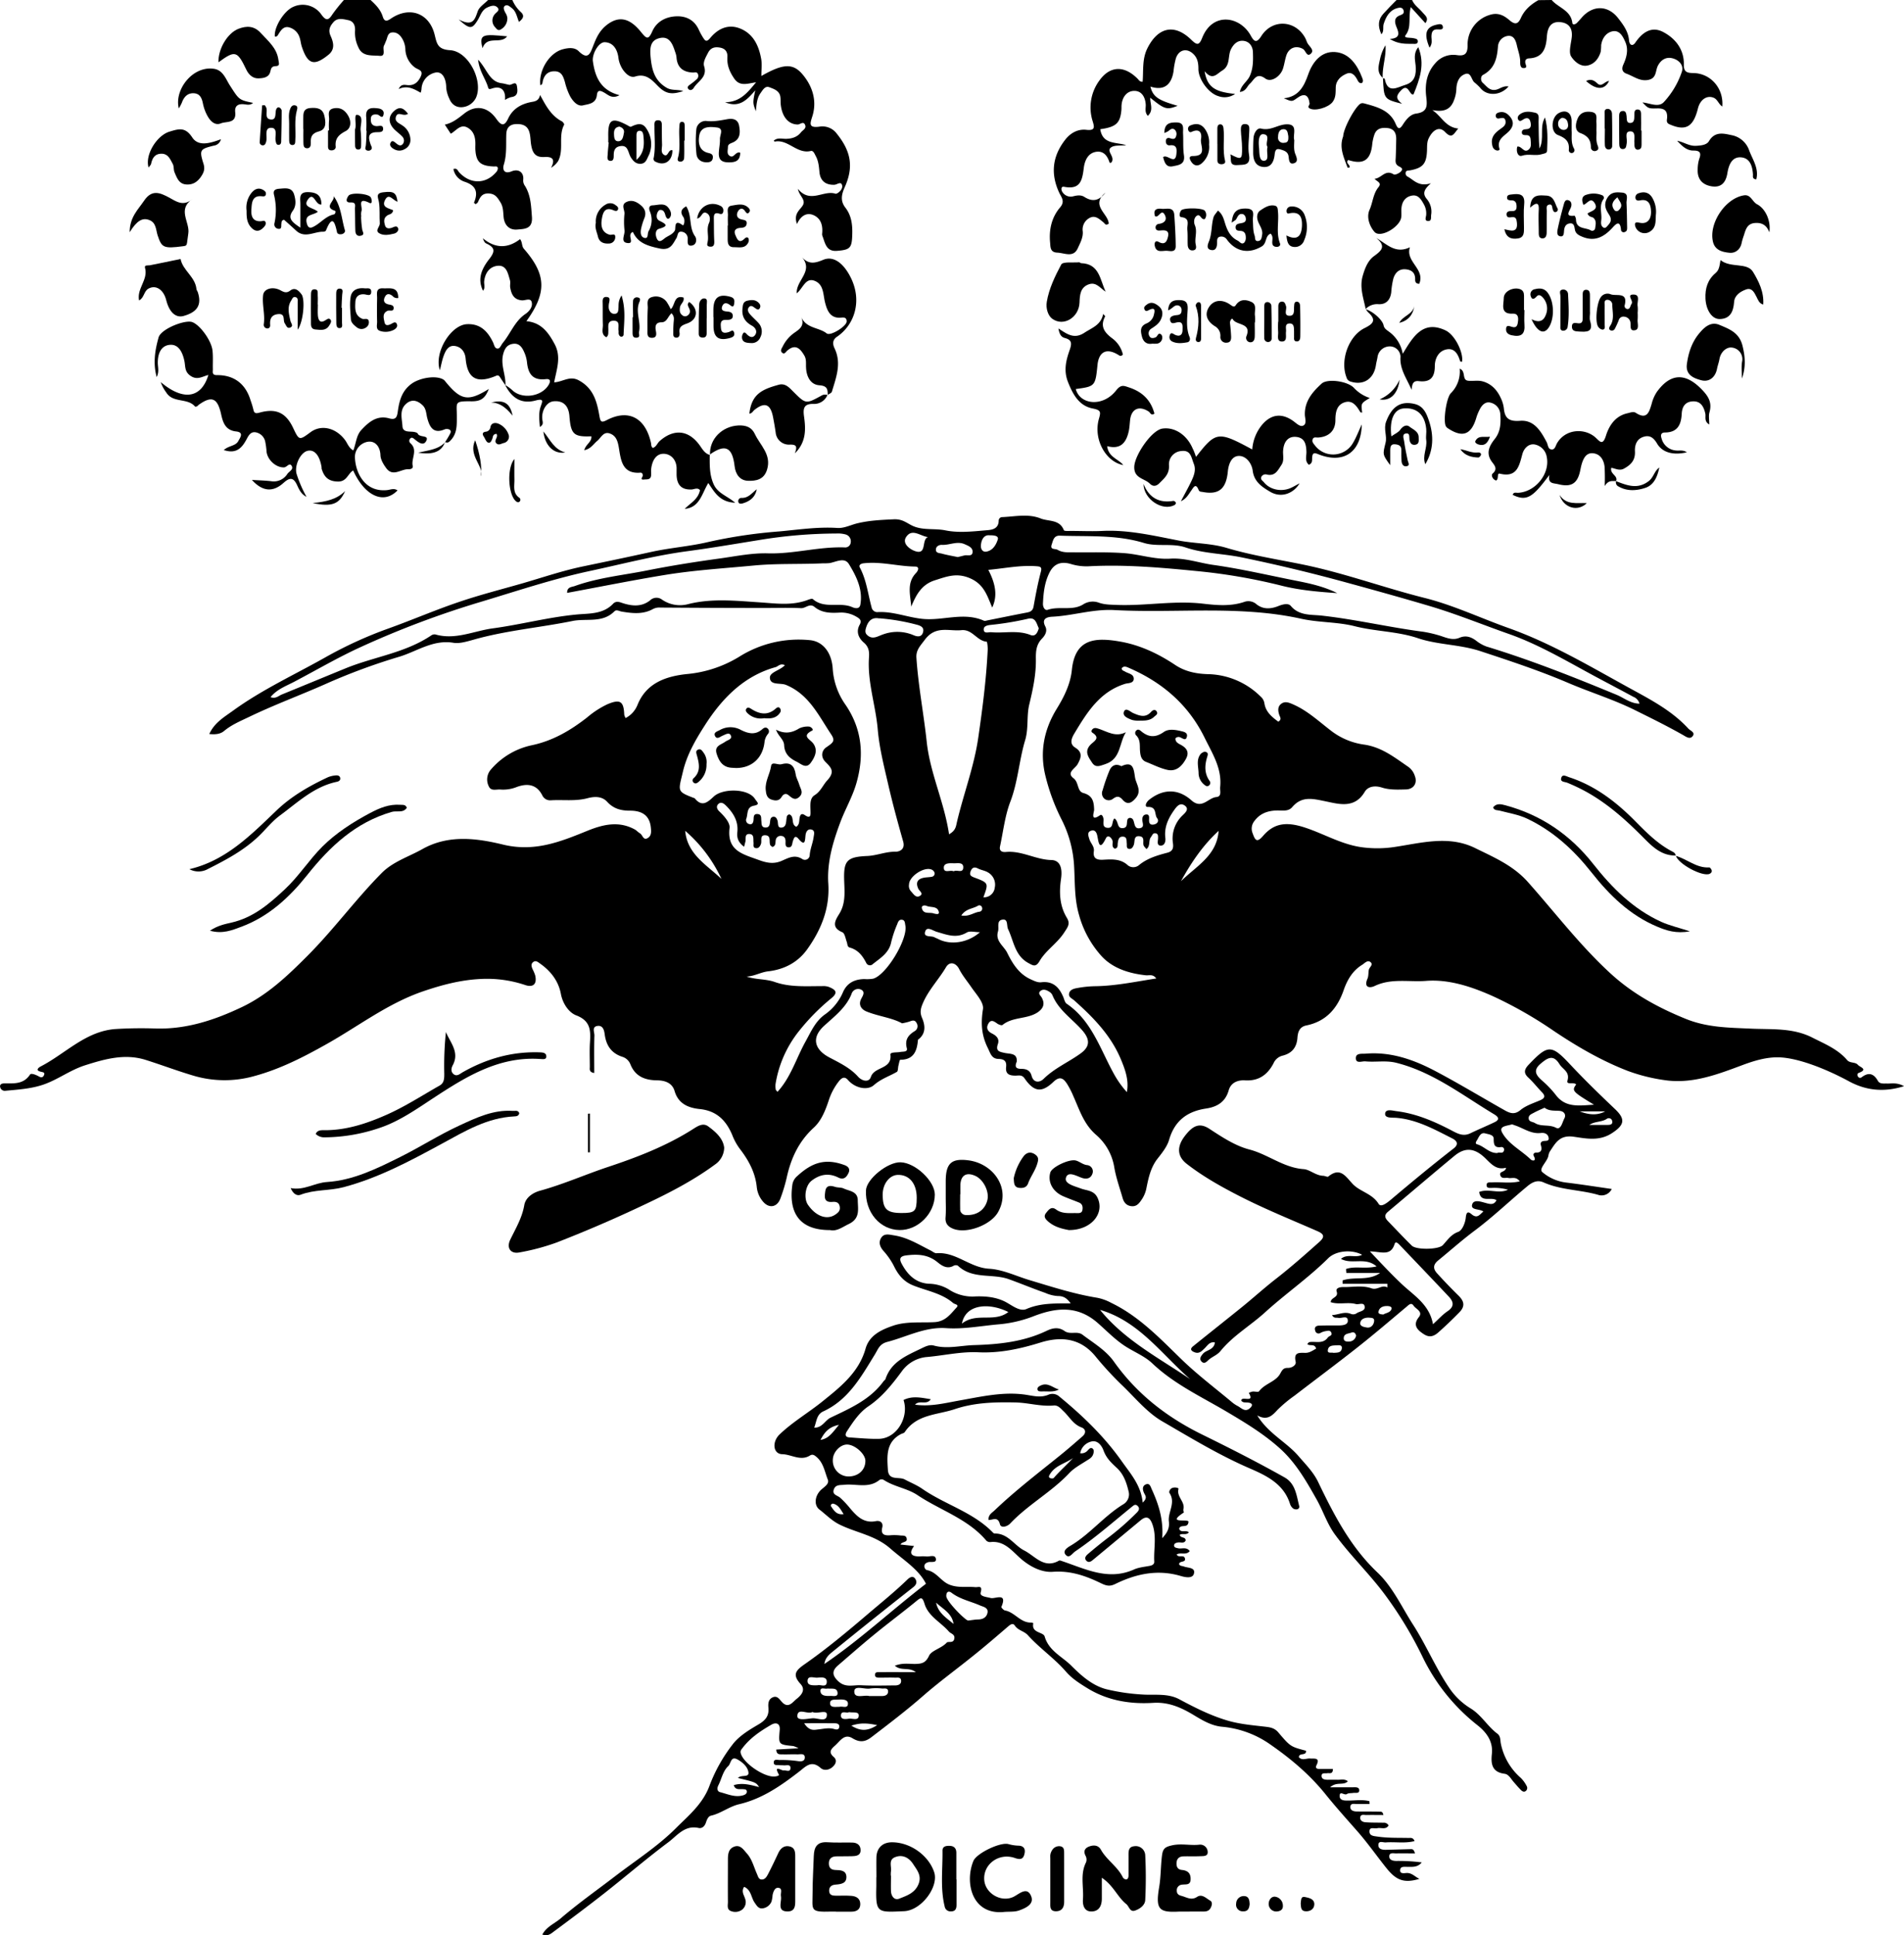 <svg xmlns="http://www.w3.org/2000/svg" viewBox="0 0 859.18 872.99"><title>godsmedicine</title><g id="Layer_2" data-name="Layer 2"><g id="Layer_1-2" data-name="Layer 1"><path d="M714,1c3,3.53,8.62,4.61,9.31,10.31.12,1.06,1.31.72,2,.09.83-.81,1.58-1.71,2.35-2.58,4.93-5.55,11.66-5.52,16.24.27,2.35,3,4.67,6.1,5,10.1.22,2.41,1.71,2.69,2.81,1.08,3.19-4.66,7.32-7.61,12.63-4.81,5.56,2.94,9.45,7.89,9.3,14.72-.08,3.39,1.55,3.74,4.27,3.78,7.82.12,13.78,6.89,13.07,15.1-1.73-1.14-2.13-3.31-4-4-3-1.16-6,.89-7,4.91-2.09,8.43-5.61,10.32-12.89,7.07-1.58-.7-1.05-1.95-1-2.95.17-3.37-1.47-4.27-4.59-4.18-4,.11-4-.07-6.54-2.7,3.45.33,7.24,2.43,9.67-.18a38.07,38.07,0,0,0,8.07-13.55c1-2.93-1.09-5.24-3.83-6.08-3-.93-5.49.38-7,3.35-1.1,2.22-.5,5.42-4.07,6.25-3.91.9-6.74-1.57-10-2.74-1.82-.66-2.44-2-1.44-4.19,1.42-3.15,2.38-6.64.89-10.07-1.13-2.61-2.67-5.63-6-4.83-2.77.65-4.5,3.18-4.93,6.21a20.8,20.8,0,0,1-.21,3c-.91,3-2.76,5.49-5.92,6.17-3.39.74-6.17-2.13-7.4-4.07s-.07-5.71.26-8.64c.46-4.1-1.34-6.54-5.31-6.86-4.42-.36-5.66,2.9-5.91,6.46-.37,5.27-1.66,9.56-8,9.89-1.13.06-1.88.56-1.76,1.87.08,1,1.31,2.59-.84,2.51-1.4-.06-1.47-1.66-1.44-2.81,0-2.56-.93-4.89-1.48-7.32-.5-2.23-1.32-4.57-3.91-4.4a5.14,5.14,0,0,0-4.63,4.61c-.4,5.42-1.42,10.14-6.76,13-1.11.59-1.2,2.62-.11,3.59,1.76,1.56,3.24,3.92,6.36,3,1.61-.48,3.1-1.79,5.27-1.36-3.8,4.35-10,4.38-12.9.46A27.48,27.48,0,0,0,679,38.06c-1.28-1.32-1.47-4.49-3.93-3.7-2.91.94-4,3.82-4.09,6.84a15.13,15.13,0,0,1-1,4.83c-1.67,4.8-5.13,5.51-9.86,4.64,4.1,2.6,5.87,7.76,11.74,8.32-2,2.14-2.68,5-6,1.53-2.49-2.6-5.39-1.1-7.33,2.82-.86,1.75-.73,3.55-.79,5.37-.2,6.08-1.75,8-7.56,9.13-.78.16-1.75-.12-2.06.91a1.72,1.72,0,0,0,1,2c2.78,1.55,4.91,4.64,10.39,2.93-3.35,2.93-3.81,4.79-1.81,7.17a8.83,8.83,0,0,1,1.91,7.05c-.16,1.08.3,2.77-1.25,2.81-1.88.05-1.13-1.64-1-2.66a8.4,8.4,0,0,0-1.25-5.23c-1.2-2.15-2.52-4.13-5.35-3.54S646.43,92,646.2,95c-.11,1.32.08,2.68-.09,4-.55,4.4-9.4,9.61-12.06,6.63-1.9-2.13-3.87-6.35-2.23-10,1.48-3.34,1.59-7.23,4-10.16,1.64-2-.42-2.41-1.77-3.8,3.21-.28,4.81-4.39,8.65-2,.64.4,2.74-.6,3.44-1.51,1.1-1.43-.74-1.79-1.58-2.42-1.3-1-1-2.31-.94-3.64q.17-4.24.22-8.49c0-2.69-1.07-4.53-3.92-4.84-2.67-.29-5.06.14-6,3.17a19.77,19.77,0,0,0-.87,3.86c-.68,7.42-3.88,9.64-10.86,7.39-1.5,1.39,1.19,2.17.52,3.41-.27,0-.79.08-.83,0-1.61-4.48-3.83-8.88-2.05-13.86a2,2,0,0,0,.1-.49c.31-3.51,4.61-11.63,7.25-14.08.94-.86,1.67-.67,2.68-.39,5.62,1.52,11.21,3.08,13.76,9.16.95,2.24,1.73,2.61,3.21.3s3.34-4.64,6-5c5.2-.71,5.05-3.52,4.55-7.69-.63-5.31.18-10.65,4-14.91a10.61,10.61,0,0,1,9.83-3.78c3.74.56,4.91-.77,4.83-4.59a14,14,0,0,1,10.2-13.6c3.58-1.09,6.2.29,8.66,2.4,2.26,1.94,3.8,2.21,5.21-1,1.6-3.59,4.51-6.11,7.9-8Z" transform="translate(-13.8 -1)"/><path d="M181,1c2.36,2.12,4.56,4.39,5.52,7.5.8,2.61,2.17,1.92,3.72.86,8.35-5.66,17.28-2.49,19.69,7.29,1,4,1.28,6.64,7,7,8.32.51,15.11,14,11.61,21.53a7.58,7.58,0,0,1-6.29,4.18c-2.8.16-4.75-1.4-5.76-4a14,14,0,0,1-1.33-4.77c0-3.56-1.43-7.4-4.71-6.88A7.88,7.88,0,0,0,204,41.23a7.37,7.37,0,0,1-.38,1.6c-3.09-1.77-6.1-3.46-9.91-1.66,1.1-2.54,2.92-1.79,4.31-1.74,3,.13,4.58-1.64,5.67-4,1.34-2.92-1.44-2.94-2.84-4.13a10.69,10.69,0,0,1-4.11-7.7,10.33,10.33,0,0,0-1.21-4.77c-1-1.84-2.42-3.32-4.63-3.21s-2.19,2.21-2.84,3.67c-.34.76-.6,1.56-1,2.3-.76,1.56,1.11,4.93-2,4.6-3.34-.35-7.66.54-9.54-3.84A15.18,15.18,0,0,1,174,15.09c.19-2.41-.56-4.51-3.06-5-2.18-.45-4.78-1.19-6.57.8-1.51,1.69-2.63,3.52-1.39,6.29s2.2,6-1,8.56c-6.46,5.22-9.33,4.37-12-3.73-.46-1.41-.54-2.95-1.06-4.33a6.83,6.83,0,0,0-4.53-4.3c-2.4-.71-3.63,1-4.75,2.72-.42.65-.7,1.58-1.8,1.41-.53-4.06,4-11.48,8.17-13.36a10.22,10.22,0,0,1,12.82,3.44c2,2.74,3.12,2.8,4.93-.06A73.16,73.16,0,0,1,169,1Z" transform="translate(-13.8 -1)"/><path d="M651,1c1,2.41,3.22,3.75,4.77,5.67,1.05,1.29,3,2.38,1.24,4.78-2.07-2.28-4.08-4.47-6.59-7.24-1.31,4.66.51,8.91-2.34,12.65-1.1,1.44,2,1.06,3.26,1.32,1,.21,2.25.24,2.25,1.45,0,1.4-1.33,1.15-2.29,1.14-3.25,0-6.56.17-10.36-2.21,4.66-.25,4.21-2.58,3.15-5.06s-1.39-4.61,1.65-5.66c1.19-.41,1.75-1,1.44-2.08-.42-1.49-1.69-1.45-2.86-1.1-3.55,1-5.08,3.9-6.13,7.11-.49,1.51.3,3.33-1.05,4.7-1.72-3.9-1.44-6.76,1-9.38C640.05,5,642,3,644,1Z" transform="translate(-13.8 -1)"/><path d="M245,1a15.81,15.81,0,0,0,3.64,5.27c1.93,1.66,1.42,3-.67,4.61-.94-2.33-1.27-4.72-3.16-6.18-.92-.7-2-1.78-3.08-1.12s-.47,2,.08,3.1a5.91,5.91,0,0,1,.92,2.26,5.69,5.69,0,0,1-3,5.37c-1.18.7-1.85-.25-2.48-1A4.36,4.36,0,0,1,237,7.48c.75-1,2.57-1.74,1.29-3.09s-3-.74-4.63,0c-2.52,1.17-3.11,3.84-4.39,5.85-2.46,3.84-3.4,4.16-8.49-.46,6.46,3.39,7.29,0,8.6-3.7.7-2,3.06-3.4,4.67-5.08Z" transform="translate(-13.8 -1)"/><path d="M873,491c-9.49,3-17.6,1.74-24.9-2.22-9.59-5.2-22.79-10.65-31.83-10.79-5.43-.09-10.76,1.49-16,3.43-11.5,4.29-23.07,8.79-35.7,6.8a79.83,79.83,0,0,1-16.25-4.11c-11.91-4.6-22.89-11-33.53-18.14A187.63,187.63,0,0,0,688,450.65c-9.65-4.37-20.23-8-30.78-7.14-7.61.58-15.64-1.29-23.09,2.29-2.33,1.11-5,.7-3.25-3.3.51-1.17.35-2.62.59-3.92s2.16-2.32.81-3.51-2.67.48-3.85,1.21c-4.35,2.67-6.73,6.89-8.32,11.47-2.88,8.3-8,14.06-16.84,15.86-3.2.65-3.83,3.19-4,5.58-.34,4.51-2.63,7.05-6.81,8.07a6,6,0,0,0-4,3.46c-2.7,5.13-6.65,8-12.77,7.66-3.37-.22-6.45,1-7.45,4.52-1.5,5.3-5.33,7.46-10.2,8.19-8.56,1.28-14.21,5.54-16.7,14.16-.88,3-3.13,5.82-5.16,8.4-3.22,4.09-4.17,8.94-5.14,13.77a14,14,0,0,1-2.47,5.33c-1.14,1.68-2.41,2.7-4.53,2.34s-3.13-1.8-3.66-3.65c-1.34-4.64-3-9.23-3.79-14A24.46,24.46,0,0,0,508.46,513c-5.54-4.77-7.47-11.14-10.21-17.27a39.76,39.76,0,0,0-2.95-5.78c-1.63-2.47-3.22-3.69-6.19-.85-5.31,5.06-8.79,4.46-13-1.65-1.15-1.68-2.59-1.23-4-1.21-2.7,0-4.68-.58-4.3-3.87.3-2.57-.78-3.6-3.38-3.65-3.2-.06-3.64-2.45-4.91-5-2.87-5.81-3.15-11.17-2.15-17.49.47-3-3.11-6.74-5.25-9.88-1.87-2.73-4-5.23-5.54-8.25-1.3-2.57-4.14-3.73-5.9-.76-3.29,5.57-7.92,10.26-10.47,16.32-.95,2.26-1.41,4.05-.33,6.56,1.38,3.21,1.85,6.81-1.48,9.55-.13.1-.36.2-.37.32-.41,5-1.87,9-8,9-.28,0-.58,1.74-.82,2.68s-.12,2.44-.7,2.78c-3.44,2-7.11,3.1-10.4,6-2.75,2.43-8.33,1.49-11.66-2.34-1.66-1.91-3-.79-4.1.58a27.76,27.76,0,0,0-4.63,8.77c-1.49,4.46-3.34,9.08-6.69,12.14-6.88,6.28-10.38,14-12.28,22.79a73.83,73.83,0,0,1-2.75,9.06c-1.47,4.16-5.24,4.79-8,1.39a11.87,11.87,0,0,1-2.7-6.35c-.65-6.66-3.74-12.26-7.71-17.39a26.15,26.15,0,0,1-3.33-6.08c-2.75-6.58-7-11-14.66-11.79-5.06-.52-9.68-2.29-11.39-8.13-1.09-3.74-4.39-4.79-7.9-4.83-5.43-.07-9.78-1.71-12-7.12a5.7,5.7,0,0,0-3.47-3.43c-5.05-1.56-7.48-5.05-8.16-10.15-.23-1.75-.72-4.08-3.09-3.86-2.89.26-1.51,2.87-1.56,4.37-.19,5.59-.07,11.18-.07,16.88-2.42-.36-2-1.73-2-2.8,0-3.66-.17-7.34.06-11,.34-5.36.32-9.71-6.22-12.21-3.24-1.24-6.06-5.17-6.91-9.7-1.08-5.74-4.53-10.26-9.35-13.63-.92-.65-1.93-1.63-3.12-.72s-.77,2.07-.31,3.19a18.76,18.76,0,0,1,1.17,2.75c.94,3.84-.76,5.7-4.47,4.44a54.06,54.06,0,0,0-20.06-2.74c-9,.42-17.5,2.66-26,5.56-15.93,5.43-29.11,15.69-43.52,23.79-10.39,5.84-20.87,11.24-32.55,14.42a49.36,49.36,0,0,1-28.09-.3c-7.15-2.13-14.09-4.77-21.19-7-9.26-2.87-18.17-.41-27.23,2.48-6.83,2.18-12.4,6.56-19,8.77-5.52,1.85-11.33,2.18-17.08,2.73a2.11,2.11,0,0,1-2.22-1.7c-.27-1.36.94-1.64,1.94-1.65,4.29,0,8.63.47,11.56-4,.49-.74,2.78.18,4.08.93.87.49,1.66.44,2.11-.45.67-1.32-.07-1.46-1.29-1.73-2.65-.57-1.18-1.85,0-2.44,11.08-5.74,20.09-15.74,33.43-16.81A187.45,187.45,0,0,1,84.43,465c13.77.31,26.36-3.89,38.55-9.69,11.58-5.52,20.58-14.1,29.58-23.13,11.86-11.89,21.73-25.48,33.5-37.36,5.08-5.13,12.18-7.31,18.39-10.8,11.83-6.64,24.66-4.84,36.36-2,14.18,3.43,25.8-1.24,37.95-6.19,7.08-2.88,14.18-4.62,21.45-.66.86.47,1.53,1.28,2.39,1.78,1.18.68,1.42,3.22,3.36,2.19s1.71-3.09,1.52-4.93c-.53-4.92-3.48-7.52-9.41-7.49-4.1,0-7.43-.89-10.27-4-2.45-2.65-5.88-2.42-8.91-1.62-5.46,1.44-10.95.61-16.42.93a3.9,3.9,0,0,1-4-2.31c-2.6-5-6.8-5.39-11.5-3.68a16.43,16.43,0,0,1-7.31,1.14c-1.87-.19-4.31.91-5.33-1.53a6.81,6.81,0,0,1,1-7.51,33.39,33.39,0,0,1,18.06-10.86c9.81-2,17.82-6.74,25.43-12.69a40.69,40.69,0,0,1,9.16-5.92c5.63-2.35,7.28-1.37,7.51,4.74a5.74,5.74,0,0,0,.61,1.52,11.45,11.45,0,0,0,5.43-6.07c4-9.79,12.83-12.76,22.06-13.76a54.57,54.57,0,0,0,23.77-7.82,50.42,50.42,0,0,1,31.81-7.5c5.73.48,9.95,5.31,10.4,13A31.68,31.68,0,0,0,395.38,319c7.43,10.94,8.44,22.66,4.93,35.1-1.76,6.27-5.11,11.91-7.35,17.92-3.26,8.73-6,17.86-5.4,27.43.76,11.22-3.15,20.88-9.46,29.74-4.27,6-10.44,9.17-17.66,10-3.33.38-6.23,2.22-9.74,2.36,4.23,1.45,8.67,1,12.8,2.48,6.88,2.4,14.09,1.82,21.21,1.84a7.85,7.85,0,0,1,3,.32c2.58,1.08,4.81,2.23,1.28,5.11a97.64,97.64,0,0,0-14.63,14.82A51.28,51.28,0,0,0,363.77,490a9.05,9.05,0,0,0,.08,2.49c0,.27.35.5.79,1.07,6.07-6.62,8.47-15.18,12.66-22.7,2.5-4.49,4.44-9.23,8.93-12.34a23.63,23.63,0,0,0,8-10c1.86-4.17,5.26-5.74,9.58-5.84a16.84,16.84,0,0,0,4-.17c6-1.66,15.75-17.94,14.53-24-.22-1.08-.1-2.54-1.72-2.6-1.22-.05-1.61,1.1-1.94,2a50.78,50.78,0,0,0-2.7,8c-.95,5-4.87,7.24-8.31,10a1.83,1.83,0,0,1-3-.55c-1.65-3.23-3.72-5.87-7.43-6.89-1.13-.31-1-1.58-1.32-2.5-.57-1.55-.93-3.94-2-4.4-5.24-2.2-3.18-5.43-1.38-8.34,2.85-4.61,2.39-9.66,2.21-14.55-.34-9.23.92-11.12,10.37-11.52,4.35-.18,8.34-2,12.74-1.93,2,0,4.48-1.15,3.49-4.63-2.43-8.53-4.76-17.1-6.75-25.74-1.89-8.2-4-16.45-4.72-24.79-.93-10.9-4.73-21.44-3.95-32.52.18-2.53-.05-4.71-2.33-6.66s-3.67-4.85-1.87-8.06c1-1.81.17-2.66-1.35-3.53a13.35,13.35,0,0,0-7.59-1.94c-4,.23-8.06.23-11.41-2.54-2.22-1.84-4,.64-6.11.54-5.49-.27-11-.07-16.5-.09-15.66,0-31.32-.07-47-.18a6.13,6.13,0,0,0-3.31.66c-4.51,2.52-9.34,1.95-14.11,1.16-1.14-.19-2.38-1.05-3.29-.13-5.39,5.45-12.63,3.08-18.94,4.37-14.77,3-29.88,4.25-44.48,8.39-3,.83-6.45,1.91-9.22,1.44-9.22-1.55-16.59,3.95-24.51,6.31a274.27,274.27,0,0,0-33.51,12.42c-11.32,5-23,9.31-34.18,14.7-3.9,1.87-7.89,3.51-11.27,6.33-1.72,1.43-3.89,1.68-6.71,1.39,2.35-5.18,6.85-7.71,10.82-10.6,13-9.42,27.59-16.12,41.5-23.95a184.4,184.4,0,0,1,28.38-13c10.71-3.83,21.16-8.37,31.92-12,9.38-3.2,19-5.64,28.55-8.38,9.08-2.62,18.07-5.71,27.29-7.64,10.34-2.15,20.72-4.31,31-6.58,8.56-1.89,17.28-2.47,25.83-4.5a223.48,223.48,0,0,1,31.81-4.73c8.73-.79,17.47-2.15,26.32-1.57,3.12.2,6.08-1.41,9.09-2.12,5.48-1.31,10.79-1.52,16.34-1.79,4.06-.19,5.88,1.75,8.65,3,4.66,2.08,9.79,1,14.71,2,5.74,1.18,12,.52,17.91,0,2.38-.21,6.05-.23,6.1-4.43a1.6,1.6,0,0,1,1.65-1.56c5.79-.24,11.68-1.63,17.31.62,3.59,1.43,8.51.33,10.45,5.29.19.48,2.18.32,3.34.33,4.66,0,9.34.23,14,0,11.7-.59,23.13,2.14,34.35,4.31,7.25,1.4,14.69,1.22,21.75,3.34,11.35,3.39,23.07,5.18,34.61,7.55,18.57,3.82,36.31,10.39,54.64,15,13,3.24,25.22,9.07,37.85,13.56,19.24,6.83,36.67,17.22,54.4,26.95,9.46,5.19,19.31,10.24,26.83,18.43.91,1,3.25,1.73,2,3.4s-3,.3-4.44-.51c-7.2-4.09-14.62-7.72-22-11.38-9.58-4.71-19.76-7.84-29.53-12-13-5.57-26.43-10-39.9-14.44-9.31-3.06-19.05-2.77-28.14-5.83-9.32-3.13-19.16-3-28.64-5.43-7.74-1.94-16.11-1.59-24.05-3.34-27.9-6.16-56.23-2.4-84.32-3.91-9.66-.52-18.6,2.53-28,3-2.2.11-5,.8-3.12,4.4,1.09,2.12-.21,4.15-1.49,5.46-2.62,2.69-2.82,5.77-2.77,9.18.12,7-1.36,13.81-3,20.61C477,324,478,329.56,476.4,334.92c-2.74,9.11-3.23,18.71-6.69,27.75-2.44,6.38-3.19,13.41-4.65,20.16-.48,2.21,1.11,2.67,2.67,2.52,7.17-.67,13.43,3.48,20.49,3.63,3.86.09,5.1,3.48,4.37,8.5-.89,6.06-.69,12.07,2.61,17.53,1.66,2.74.48,4.13-1.2,6.71-3.17,4.89-8.22,7.95-11.06,12.79-1.75,3-3,2.06-5.09.93-6.12-3.32-6.58-9.91-9.16-15.3-.72-1.5.1-4.55-2.38-4.29-3,.31-1.59,3.44-2.16,5.34-1.31,4.38,2.61,6.52,4.14,9.61,2.42,4.91,5.3,9.62,10.72,12.05,1.56.69,3,1.47,4.72,1.27,5.21-.6,8,2.23,9.87,6.64.44,1.06.72,2.49,1.55,3.06,11.53,7.86,15.24,20.92,21.62,32.21a43.2,43.2,0,0,0,5.53,7.65c1-5.31-.73-10.07-2.71-14.81-4.55-10.88-12.53-19-21.16-26.66-1-.85-2.51-1.36-2.21-3s2-2.18,3.43-2.43a49.09,49.09,0,0,1,7.91-.87c9.31-.07,18.35-2,28-3.5-1.52-2.12-3.26-1.28-4.67-1.43-7.58-.82-14.91-3.1-20-8.63a45.65,45.65,0,0,1-10.14-18.46c-2.14-7.25-1.84-14.34-2.23-21.54a52.55,52.55,0,0,0-5.63-21.54,91.1,91.1,0,0,1-7.28-19.55c-2.76-10.93-.74-21.11,5.08-30.57,3.35-5.45,6.14-11.11,6.79-17.49,1.45-14.15,10.5-14.77,21.93-12.74,8.83,1.56,17,5.4,24.62,10.47,4.33,2.91,9.2,4,14.59,4.19a34.73,34.73,0,0,1,24,10.08,5.09,5.09,0,0,1,1.72,2.92c.54,4,3.35,6.27,6.28,8.44,1.73-1,.78-2.07.44-3.08-.61-1.86-.77-3.75.92-5s3.43-.54,5.18.22c6.7,2.88,11.93,7.9,17.6,12.2a31.34,31.34,0,0,0,14.54,6c8.08,1.15,13.87,5.88,20.12,10.13a8.1,8.1,0,0,1,2.82,4c1.27,3.27-.53,6-4,6.1-3.65.08-7.31.29-10.91-.86-2.89-.92-6.17-.65-7.73,2-4.59,7.72-11.78,5.42-17.82,4.19-5.73-1.17-10.53-2.42-14.86,2.64-1.69,2-4.21,1.52-6.56,1.53-4.15,0-7.89,1.19-10.48,4.71a5.45,5.45,0,0,0-.84,5.55c1.15,3.23,1.93,4.45,4.75,1.17,5-5.79,10.58-6.47,19-3.68,8.78,2.9,16.84,7.85,26.31,8.93a52.09,52.09,0,0,0,13.83-.19c12.14-1.81,24.56-5.4,36.43.42,8.48,4.17,17.25,7.87,23.91,15.37,12.35,13.87,23.6,28.73,37.39,41.34,9.94,9.09,21.28,15.27,33.72,20.34,9.79,4,19.57,4,29.63,4.46,9.26.43,18.75-.45,27.53,4,5.63,2.87,11.55,5.21,15.79,10.18,1.33,1.55,3.65.72,4.89,2.2.88,1,4.72,1.95.34,3.58-.73.27-.71,1.06-.34,1.67a1.1,1.1,0,0,0,1.72.25c3.12-2.35,5.38-1.61,7.26,1.68.85,1.49,2.61,1.15,4.11,1.2C867.44,489.88,869.75,489.23,873,491ZM269.72,268.47c-.07-2.69,2-2.59,3.4-3.08,10.49-3.78,21.6-4.86,32.43-7,11.15-2.23,22.44-4,33.74-5.54,7-1,14-2.42,21-2.22,11.66.34,22.94-3.07,34.55-2.68a2.5,2.5,0,0,0,2.85-2.21,3.22,3.22,0,0,0-2.12-3.58,13,13,0,0,0-4.42-.48,217.37,217.37,0,0,0-34.67,2.93c-10.88,1.75-21.81,3.62-32.68,5.07-14.84,2-29.21,5.78-43.72,8.89-16.73,3.58-33.07,9.07-49.5,14A418.48,418.48,0,0,0,176.36,293c-10.22,4.68-20,10.42-29.93,15.63-3.66,1.91-7.64,3.32-10.56,6.87,2.32.86,3.59-.55,5-1.15,9.65-3.93,19.27-7.92,28.91-11.86,12.78-5.22,26.9-6.92,38.64-14.85a2.57,2.57,0,0,1,1.87-.42c9,2.59,17.31-1.59,25.84-2.74,12.57-1.69,24.92-5,37.63-6.23,5.74-.58,12.06,0,16.69-4.87,1.11-1.17,2.36-1,4-.41,4.27,1.43,8.72,2,12.69-1.12a4.13,4.13,0,0,1,5.43-.32,14.31,14.31,0,0,0,11.48,2.08c10.81-2.81,21.81-1.57,32.6-.87,7.38.49,14.48,1.58,21.59-1.08.76-.28,2-.73,2.35-.4,5.25,4.62,12.11,1.15,17.77,3.63,1.3.57,3.3,1,3.67-1.12,1.2-6.83-1.78-12.75-5.11-18.22-2-3.33-5.72-1.07-8.72-.53a22.86,22.86,0,0,1-3,.11c-10.43.5-20.84,0-31.33,1-13.35,1.27-26.76,2.08-40,4.24C299.21,262.77,284.54,265.73,269.72,268.47Zm483.92,50a4.62,4.62,0,0,0-2.79-3.12c-5.69-3.07-11.41-6.07-17.1-9.12-12.87-6.91-25.51-14.49-39.27-19.31-11.67-4.1-23.13-8.79-35-12.35-12.5-3.72-25.07-7.21-37.64-10.65q-23.73-6.52-47.85-11.49c-8.39-1.72-17.05-1.7-25.23-4.47-6.09-2.06-12.72-.2-18.7-2-12.5-3.83-25.29-2.84-38-3.31-2.78-.11-3.07,2.26-3.68,4-.87,2.51,1.58,1.75,2.68,2.4,2.3,1.36,4.8,1.09,7.29,1.12,7.65.09,15.34-.2,23,.39,6.85.54,13.55,2.91,20.51,2.47,6.73-.42,13,1.92,19.5,2.83,12.73,1.78,25.3,4.77,37.93,7.25,6.15,1.21,12.23,2.63,17.94,5.46-8.56-.57-17.11-1.31-25.32-3.4a258.26,258.26,0,0,0-38.55-6.59c-15.78-1.56-31.77-2.94-47.75-2.14a23.93,23.93,0,0,1-8.37-.94c-4.07-1.26-7.64-.64-9.87,3.83s-2.73,9.19-2.94,14c-.06,1.36.74,3.24,2.17,2.76,5.25-1.77,11.13.59,16-2.44a8,8,0,0,1,7.13-.74c2.78.95,5.54.87,8.35,1,12.83.45,25.61-2.07,38.47-.59,6.38.74,12.76,1.33,19.07-.9a5.53,5.53,0,0,1,5.18,1.19c3.07,2.43,6.52,2.12,9.83.81,2-.81,4.5-1.45,5.66-.06,3.76,4.53,9.37,3.84,13.83,4.35C625.51,280.41,640.62,284,656,286a53.64,53.64,0,0,1,6.67,1.5c3.09.83,6.27,2.68,9.7,1.22,2.77-1.19,5.12-.46,7.44,1.23a17,17,0,0,0,4.75,2.71c20.08,6.12,39.54,13.84,58.91,21.86C746.65,315.86,749.57,318.38,753.64,318.45ZM368,301.09c-2.14-1-3,.53-4.21.87-14.45,4-24.27,14.28-31.89,26.19-4.05,6.33-8.06,13.06-9.92,20.93-2.1,8.87-2.86,8.95,4.89,11.89.15.06.36.08.45.2,3.29,4.06,5.78,1.76,8.56-.83,4-3.76,15.45-3.73,18.55,1,1.08,1.65,2.56,2.55-.47,3.14-3.47.68-2.54,3.87-3.45,6a1.84,1.84,0,0,0,1.43,2.29c1.31.32,1.72-.59,1.88-1.7s-.25-3,1.84-2.83c1.93.13,1.55,1.81,1.7,3.07s-.12,2.93,1.79,3,2-1.36,2.16-2.76c.1-1,.31-2.07,1.63-2.09,1,0,1.38.82,1.67,1.6.48,1.26-.22,3.57,2,3.27,2-.28,1.89-2.43,2.11-4.06.11-.8.13-1.68,1.31-1.87,2.44,1,.51,4.54,3.12,5.57,1.5-1,1.22-2.64,1.48-4.05s.84-2.2,2.35-1.2c2.86,1.91,2.59-.36,2.56-2-.06-2.54-.39-5.59,1.8-6.95,2.82-1.75,3.82-4.62,5.67-6.62,3.69-4,1.94-5.77-.73-8.44-2.21-2.21-1.76-5.09.34-6.55,3.14-2.16,4.22-2.89,2.23-5.88-5.64-8.43-10-18.07-20.42-22.32-2.5-1-7.08.31-7.22-3.19C361.11,304.22,365.67,303.51,368,301.09Zm148.69,69.14c2.06,1.21.92,4.65,3.87,4.35,2.13-.21,1.61-2.13,1.93-3.5a1.23,1.23,0,0,1,1.4-1.1c1.24.19,1.44,1.28,1.68,2.2.36,1.35.65,2.73,2.48,2.45,2-.31,1.55-1.68,1.29-3.06s.05-3,1.62-3.13c1.73-.18,1.34,1.55,1.35,2.59,0,1.52.63,2.19,2.11,1.93,1.71-.29,2.48-1.64,1.53-2.85-1.3-1.66,0-5.21-4.2-5.07-1.66,0-.8-2.11.57-3.21,5.84-4.68,12.72-5.47,19.1.21,4.76,4.23,7.5-1.1,11.23-1.46,2.62-.26,1.58-2.85,1.75-4.51.87-8.41-3.5-15.08-7-22.22-7.35-15-19.11-25-34.13-31.53-1.11-.49-2.4-1.11-3.33.2.16,1.07.93,1.06,1.46,1.4,1.47.95,4,1.1,4,3.27s-2.6,1.91-3.84,2.29c-11.31,3.48-17.06,12.62-22.64,21.88-1.24,2.05-3,5,.06,6.91,3.66,2.26,2.52,4.86,1.1,7.45-1.15,2.09-5.22,3.79-1.86,6.37,2.5,1.93,1.55,5.88,4.43,6.66,4.23,1.14,4.77,3.93,4.87,7.54,0,1.13-1.9,5.64,2.69,2.46.77-.54,1.34.58,1.5,1.45.29,1.62-.86,4.13,2,4.26C516.35,374.58,515.35,371.62,516.65,370.23Zm-74.59,7.11c2.92-1.63,3.07-3.51,3.46-5.24,3-12.85,7.78-25.17,9.69-38.36s3.61-26.26,4.25-39.52c.06-1.29-.2-3.71-.46-3.73-4.44-.36-6.43-5.7-11.39-5.21-5.69.57-11.6-2.23-16.49,4.29-2.05,2.75-4.06,4.65-3.83,8.14.84,12.7,3.28,25.2,4.64,37.82C433.47,349.78,439.86,362.68,442.06,377.34ZM425,274.65c-.44-5.42-2.13-10.74,2.19-15.19,1-1.07,1.64-2.85-.46-2.87-7.8-.09-15.46-2.4-23.31-1.46-1.12.13-2.23.76-1.62,1.89,3,5.62,3.66,11.92,5.3,17.94a2.66,2.66,0,0,0,2.47,2.19c7.1-.47,13.68,2.37,20.6,3.05,9.2.91,18.55-3.25,27.67.84.38.17,1-.05,1.45-.15,6-1.19,11.93-2.42,17.91-3.56,1.64-.31,2.64-.85,3-2.72.93-5.21,1.91-10.43,3.26-15.54.51-1.91.14-2.44-1.55-2.59-7.42-.66-14.63.92-22.13,1.6,3.5,6.71,4.1,12,1.76,17-2.29-5.36-3.68-10.38-9.81-13.12s-10.67-.88-16,.81C429.67,264.65,427.21,269.33,425,274.65Zm-4.14,188c-4.69-2.59-10.71-3.13-16.16-5.39-2.05-.85-3.75-2.85-2.26-5.71.73-1.38,2-3.22-.3-4.21a3.12,3.12,0,0,0-4.07,2c-2.48,6.29-7.79,10.2-12.43,14.48-6.21,5.71-3.73,10.94,2.22,14.12,4.67,2.5,9.48,4.7,13.14,8.78,1.73,1.94,4.9,2.79,5.78.11,1.57-4.78,9.6-3.31,8.82-10.07-.14-1.24,2.9-.87,4.48-1.19,1.2-.24,3.4.13,2.93-1.69-1-3.82.62-5.95,3.61-7.75a2.57,2.57,0,0,0,.83-3.54c-.79-1.69-2.06-1.2-3.37-.7A29.36,29.36,0,0,1,420.82,462.65ZM472.58,480c-1.15,2.68.11,3.18,2.19,3.19s3.88.66,4.52,3.07c.92,3.51,3.79,3.08,5.41,1.47,4.95-4.88,11.3-7.55,16.78-11.53,4.33-3.15,4.2-6.42.59-10.5-4.55-5.15-10.59-9-13.35-15.72a3.5,3.5,0,0,0-1.29-1.49c-1.28-.84-2.82-1.54-4.14-.42s.09,2.06.61,3c1.6,2.94.59,5-2,6.72-4.81,3.07-11.12,1.86-15.72,5.6-.37.31-1.64-.14-2.28-.57-1.45-1-2.89-2.19-4.12,0-1.11,2-.29,3.45,1.7,4.44s3.43,2.41,2.61,4.75c-1.11,3.19.7,3.48,3.11,4S473,476,472.58,480Zm44.32-96.12c-1.84-.86-.62-2.67-1.19-3.91-.66-1.45-2.08-2.43-2.89-.78-2.85,5.8-3.25,2.08-3.81-.88-.33-1.69-1-3.12-2.85-2.55-2,.63-1.17,2.52-.77,3.84.55,1.85,2.34,3.24,2,5.48-.44,3.25,1.39,3.92,4.21,3.77,4-.21,7.91-.53,11.26,2.61a4,4,0,0,0,4.75-.05c3.81-3.2,8.37-4.53,13-5.74,2.43-.64,2.74-2.21,2.5-4.12a14.37,14.37,0,0,1,4.26-12.66c1-1,3.39-2.87,1-4.52-2.17-1.49-3.66.55-4.81,2.19-2.64,3.74-4.49,7.71-3.89,12.53.18,1.44-.31,3.43-2.13,3.38s-1.23-1.95-1.17-3.18c0-1,.17-2.13-1.11-2.37s-1.5,1-2.11,1.74c-1.19,1.5-.12,3.92-2,5.37a13.42,13.42,0,0,1-1.14-1.31c-.89-1.4.8-4.15-2-4.47s-2,2.36-2.59,3.9c-.36,1-1,1.94-2.08,1.81-1.37-.15-1-1.47-1.08-2.39-.16-1.27.2-3-1.65-3.13-2-.15-2.25,1.52-2.44,3.07C518.07,382.38,518.38,383.56,516.9,383.84ZM349.58,383c-2.49-1.84-3.36-3.8-3.06-6.57.55-5-1.88-8.85-5.32-12.19-.89-.86-2.05-1.54-3.1-.66-1.3,1.08-.79,2.45.28,3.46,2.23,2.12,4.91,5.11,4.63,7.46-1.22,10.34,5.91,11.78,13,14.4,3.72,1.37,6.78,2,10.39.51,3-1.27,5.89-3.1,9.37-.91a2.17,2.17,0,0,0,3.41-1.68c.19-2.86,1.4-5.43,1.77-8.18.16-1.14.77-3-1-3.41s-2.53,1.17-2.68,2.79c-.22,2.3-.21,4.89-3.1,1.45-1.64-1.94-2.09-.43-2.57.93-.41,1.17-.19,3-2.08,2.84-1.57-.16-1.2-1.72-1.24-2.84-.05-1.34-.63-2.25-2.06-2.3a2.18,2.18,0,0,0-2.38,2c-.21,1.07.16,2.44-1.48,3-.3-.27-.82-.52-1-.91-.63-1.53.52-4.22-2.14-4.38s-1.59,2.38-2,3.79c-.41,1.21-1.1,2.25-2.45,2s-.83-1.59-.94-2.51c-.17-1.56.42-3.84-2-3.85-2.16,0-1.33,2.25-1.69,3.56C350,381.29,349.86,381.89,349.58,383Zm61-103c-2.27-.48-4.51.1-5.75,3.53-.59,1.65-.87,2.93.33,4,2.49,2.27,4.85.38,7.31-.4a18.62,18.62,0,0,1,13.52.4c1.87.83,3.8.94,4.37-1.47.49-2.05-1.12-2.79-2.91-3.25A93.87,93.87,0,0,0,410.56,279.93Zm72,4.5c-1.05-2.11-1.39-5.22-4.9-4.37A135.44,135.44,0,0,1,461,282.9c-1.43.16-3.45.41-3.29,2.23s2.13,1,3.34,1.07c5.89.55,11.9-1.06,17.74,1.25C481,288.33,482,286.44,482.54,284.43Zm-143.23,113A64.35,64.35,0,0,0,323,375.81C323.91,386.35,332.66,391.14,339.31,397.46ZM563.7,375.83c-7.14,6.53-12.4,14.39-17,22.72C553.48,391.81,562.91,387.05,563.7,375.83ZM456,421.55c-2.23,0-4.54-.7-5.93.13-4.73,2.82-9,1-13.53-.3-1.76-.5-4.41-2.62-5.22-.22-1,2.88,2.59,1.87,4.11,2.66.58.31,1.22.53,1.8.83C442.82,427.5,450.57,426.33,456,421.55ZM446,252.31l3-.74c1.32-.32,3.5.65,3.67-1.45s-1.79-2.82-3.53-3.6c-3.5-1.56-6.83.46-10.27.28-1.23-.06-2.83.63-2.75,2.3.07,1.49,1.71,1.38,2.72,1.66C441.17,251.41,443.62,251.82,446,252.31ZM457.56,405.8a4.88,4.88,0,0,0,5.12-4.35,6.33,6.33,0,0,0-3-6.85c-1.37-.85-3.12-1.06-4.58-1.8-1.87-1-2.84-.14-3.38,1.48s.4,2.1,1.91,2.66C459.94,399.31,459.9,399.41,457.56,405.8ZM424,400a3.62,3.62,0,0,0,.95,3.17c1.13,1.22,2.17,3.06,3.95,2s-.24-2.22-.72-3.25c-1.16-2.53-.57-4.22,2.18-4.88,1.28-.31,2.64-.24,3.93-.51a1.48,1.48,0,0,0,1.22-1.85,2.43,2.43,0,0,0-1.26-1.36C430.86,391.81,424.06,396.31,424,400Zm8.55-156.7c-3.45-.43-7.2-4.14-9.88,0-1.78,2.74,1.33,5.2,3.52,6.11C432.46,252,429.34,244.33,432.59,243.3Zm27.83-.81c-2.24-.31-3.65,1.48-3.94,4.36-.18,1.69.67,3.29,2.44,3,2.83-.47,4.35-2.94,5.14-5.38C464.57,242.87,462.83,242.44,460.42,242.49ZM444.16,394.08c1.31-.94,4.2,1.11,4.31-1.72.09-2.56-2.63-1.85-4.32-1.91s-4.46-.22-4.46,1.95C439.69,395.17,442.55,393.27,444.16,394.08Zm-8.86,19.05c.92.19,2.5.66,2.11-.84-.68-2.66-3.61-1.79-5.49-2.62-1-.43-2.43-.14-2.11,1.11C430.54,413.68,433.43,412.36,435.3,413.13Zm12.3.88c3.53.62,5.67-1.43,8.21-1.71a1.42,1.42,0,0,0,1.15-1.84,1.24,1.24,0,0,0-1.9-.84C452.79,411,449.63,410.9,447.6,414Z" transform="translate(-13.8 -1)"/><path d="M741.1,537.38a5.07,5.07,0,0,1-6.35,2.58c-8-2.25-16.65-2.09-24.41-5.55-2.93-1.31-5.3.05-7.33,1.74-8,6.64-15.51,13.85-23.81,20.05-5.68,4.25-10.93,8.94-16.4,13.4-2.46,2-2.31,3.86-.5,5.85q4.69,5.17,9.69,10.08c2.61,2.57,3,4.85.2,7.65-3,3.07-6.08,6-9.33,8.89s-5.42,1.75-7.82-.07-3.33-3.86-1-6.79c2-2.53-1.29-3.62-2.37-5.2s-2.12-.37-3.19.52c-7.29,6.12-14.53,12.31-22,18.21-9.42,7.44-19.06,14.6-28.58,21.92a59.71,59.71,0,0,0-7.61,6.35c-2.44,2.65-4.66,5-9.16,2.52,5,8.19,13,11.88,18.56,18.28,3.22,3.76,6.73,7.21,8.9,11.71,7.13,14.81,14.55,29.27,26.8,40.88,6.91,6.55,10.93,15.57,16.1,23.6,5.89,9.17,10.08,19.29,16.16,28.28a31.35,31.35,0,0,0,9.53,9.28c5.06,3,7.76,8.15,12.26,11.51,1.59,1.18,1.3,2.95,1.62,4.53a27.71,27.71,0,0,0,9,15.46,14.43,14.43,0,0,1,2.63,3.62,1.74,1.74,0,0,1-.38,2.28c-.84.65-1.63.12-2.2-.44-1.17-1.17-2.23-2.45-3.33-3.7s-2.17-3.39-4-3.62c-5.76-.72-6.26-4.49-5.77-9,.59-5.62-2.42-9.64-6.39-12.82a87.73,87.73,0,0,1-25-31.15,176.73,176.73,0,0,0-16.48-27.3c-7.15-9.79-16-18.1-23.12-27.93-3.41-4.73-5.16-10.34-8-15.4-4.71-8.37-9.44-16.67-16.61-23.13C584,647.79,575.54,642.7,567,637.65c-11.35-6.68-23.42-12.3-33.2-21.58-3.75-3.56-9-5.44-13.35-8.5s-7.77-6.69-11.61-10c-9.43-8.09-19.41-6.41-29.06-2.62A57,57,0,0,1,464,598.48c-7.69.7-15.45,2.21-23.25,1.68-9.53-.66-17.71,3.9-26.5,6.19-3.61.94-4.13,3.19-5.76,5.84-6.08,9.87-11.84,20.31-23.16,25.51-3.07,1.42-3,4.49-4.12,7.35,3.65.14,4.83-3.27,7.4-4.51,8.73-4.18,17.85-8.09,23.85-16.36.3-.4.81-.71.95-1.15,2.62-7.81,9.54-10.49,16.1-13.69,1.86-.91,3.71-1.85,5.69-1.32,6,1.64,12,0,18-.2,11.27-.32,22.54-1.47,32.95-6.48,2.75-1.32,5.43-1.73,8,.1s5.7-.16,8.15,1.7c5,3.77,10.51,7,14.15,12.11,10.41,14.65,23.89,25.1,40,33,12.44,6.11,24.86,12.41,37,19.24,4.89,2.75,5.38,8,6.59,12.81a1.2,1.2,0,0,1-.83,1.57,2.56,2.56,0,0,1-1.84-.32,4.34,4.34,0,0,1-1.42-2c-2.83-9.16-10.64-12.85-18.4-16.21-13.72-5.94-26.47-13.71-39.32-21.16-6.73-3.91-12-10.37-17.73-15.92a149,149,0,0,1-12.21-13.18c-6.82-8.48-15.66-9.32-25-6.42s-18.48,4.84-28,4.39c-8.05-.38-15.79,1.53-23.68,2.17a15.62,15.62,0,0,0-10.94,6.52c-4.29,5.8-8.85,11.52-15,15.68-4.18,2.82-6.95,7.08-9.68,11.25-.93,1.43-.86,2.66,1.13,2.79,4.44.29,9,.75,13.33.64,8.05-.2,13.64-9.81,11.07-17.52,4-2,8-1.06,12.29-.35-1.89,2.85-5.06.2-7.11,2.45,7,1,13.52-.72,20-1.87,10.09-1.79,20.25-4.18,30.41-2.54,3.65.59,6.62,1.35,10.08-.2a4.66,4.66,0,0,1,4.7,1c10.53,8.65,20.25,18,28.18,29.25,3.95,5.59,8.59,10.68,9.37,18.54,2.15-2,1.32-3,.73-4.11-.74-1.4-1.07-3.22.48-4,2-1,2.35,1,3,2.37,3,6.61,5.2,13.4,4.6,21.78,2.64-2.74,3.3-4.94,3-7.48-.52-4.28,3.22-8.45.29-12.88-.41-.62.28-2,1.39-2.34s2.81,0,2.67.49c-1,3.58,3.16,5.83,2.18,9.3-.12.41.36,1.25.2,1.35-8.41,5.52,2.79,2.47,2.11,4.34-.36,3-3.59.72-4.19,2.94.64,2.13,3,.42,4.38,1.67-1.18,1.4-2.91.33-4.09,1.08.16,1.65,2.61.74,2.65,2.57-.76,1.55-2.28.7-3.48.91-.88.15-1.78.43-1.76,1.38s1,1.05,1.84,1.24c1.66.39,3.68-.78,5.22,1.26-1.61,2.06-4.15.39-5.88,1.54.75,1.7,3.16-.08,3.69,1.67.66,2.17-2.65,1-2.59,2.77.51.89,1.45.67,2.2,1,1.85.69,5.3.35,4.45,3.29-.65,2.26-4,1.52-5.81,1-10.48-3.13-20.23-1.05-29.69,3.59-2.27,1.11-3.83.91-6.31-.3-6.78-3.31-13.71-5.8-21.84-5.21-5.36.39-10.9-2.64-15.17-6.57-3.76-3.47-7.11-7.5-13-6.84a2.4,2.4,0,0,1-1.82-.64c-8.35-9.88-20.75-13.65-31.07-20.54-4.64-3.1-10.52-3.75-15.24-6.87a2,2,0,0,0-1.89,0c-4.86,4-10.56,1.64-15.86,2.2-1.82.19-3.87-.16-4.71,1.95-1,2.57,1.51,2.77,2.79,3.88a42.47,42.47,0,0,1,4.45,4.73c3.06,3.62,6.18,6.91,11.66,5.85,2-.39,3.42.73,2.9,2.87-.86,3.52,1.52,3.64,3.67,3.5a22.7,22.7,0,0,1,4.44.09c1.12.14,2.55-.22,2.89,1.29.46,2-1.93,1.32-2.8,2.79l6.16.68c-2.65,3.57-1,4.72,2.48,4.69a20,20,0,0,1,3,0c1.52.22,4-1,4.35,1.06s-2.16,1.18-3.44,1.54c-2.86.81-1.62,3.37-.58,3.57,4.32.83,6.25,4.95,10,6.52,4,1.63,7.87.8,11.79,1.17,1.38.13,3.42-1,2.45,2.41-.51,1.82,2.67,2,4.57,2.5s7.67-2.74,4.77,4c-.12.27,1,1.49,1.62,1.61,4.46.79,7,5.67,11.9,5.46a1.94,1.94,0,0,1,.89.3c-1,4.54,4.51,3.82,5.13,6,1.86,6.44,7.81,9,11.86,13,4.41,4.4,9.49,9.09,15.93,10.76a90.82,90.82,0,0,0,16.13,2.39c5.5.41,11.51-.69,16.83,2.16,7,3.74,14,7.3,21.7,9.58,5.69,1.69,11.56,2.14,17.38,2.83,2.28.27,4,.68,5.58,2.51,5.5,6.49,5.56,6.44,12.49,8.29.32,2.49-3.19.72-3.18,2.94,1.51,1.65,3.39.41,5.11.57s4.68-.61,2.8,3.08c-.67,1.33.36,1.67,1.54,1.65,2,0,3.92,0,5.89,0,0,2.52-1.57,1.73-2.55,1.9s-2.7-.4-2.55,1.41c.12,1.39,1.57,1.52,2.75,1.55,1.5,0,3-.05,4.5,0s3-.51,4.6.66c-2,2.13-5,0-8,2.73,4.15,0,7.22,0,10.29,0,1.13,0,2.77-.19,2.84,1.26.09,1.7-1.64,1.12-2.7,1.28s-2.13,0-2.89.52c-1.12.7-3.1-1.55-3.24.65s1.94,2.31,3.7,2.29c3.25,0,6.54-.55,9.74.27l.07,1.26c-2,0-4,0-5.93,0-1.06,0-2.61-.43-2.75,1.2s1.31,2.15,2.72,2.18c3.5.07,7,0,10.5.09.6,0,1.38-.13,1.68,1.51-2.64,0-5.18-.06-7.72,0-1,0-2.63-.55-2.73,1.21-.07,1.41,1.28,2,2.42,2.06,2.65.2,5.32.14,8,.2a2.42,2.42,0,0,1,2.38,1.23c-1.25,2.11-3.46.83-5.13,1.26-1.26.33-3.52-.85-3.49,1.46,0,2,1.88,2.06,3.7,2.32,4.64.68,9.28.5,13.93.61.92,0,2.06-.29,2.71,1.41-4.37,1.13-8.74.27-13,.6-1.17.09-3.2-.91-3.32,1-.14,2.13,1.86,2.39,3.64,2.33l11-.3c.67,0,1.34,0,1.88,1.92-3,0-5.8-.06-8.6,0-1.18,0-3.1-.53-3,1.47,0,1.55,1.73,1.91,3.07,1.94a80.34,80.34,0,0,1,11.57.66c-1.83,2.25-4.1,2-6.33,2-1.32,0-3.17-.34-3.4,1.24-.3,2.06,1.75,1.6,2.89,1.54,2.43-.11,3.79,1.72,5.79,2.64-7.25,2.17-10.68.41-15-5S631,832.49,626.4,827.23c-4.87-5.54-9.87-11.09-14.5-16.85-7.06-8.77-15.58-15.94-24.6-22.21A44.72,44.72,0,0,0,565.47,780c-4.91-.38-9.11-2.94-13.09-5.34-5.72-3.44-11.35-5.89-18.21-5.46-10.41.64-20.5-1-29.55-6.53-3.47-2.13-7.09-4.41-9.7-7.44-5.25-6.09-11.93-10.6-17.26-16.52-1.73-1.92-4.47-2.15-5.93-4.39-.8-1.23-1.93-.52-2.94.35-5.12,4.4-10.22,8.81-15.46,13-7.66,6.2-15.67,12-23.07,18.47S414.87,778.69,407,784.71c-2.92,2.24-5.36,2.38-8.56.44-3.66-2.21-5.51,1.29-7.79,3.29-1.84,1.62-3.14,3-.64,5.17,1.4,1.19,1.17,2.69,0,4-1.67,1.91-4.27,2.39-5.86,1-4.22-3.75-6.72-.72-9.74,1.62-8.2,6.34-16.64,12.23-27,14.68-4.46,1-8.19,4.13-12.74,5.17-1.31.3-1.89,1.83-2.31,3.1-.54,1.67-1.77,2.8-3.31,2.46-6.28-1.4-9.68,3.46-13.65,6.43-9.78,7.32-19.06,15.29-28.67,22.85-7.52,5.91-15.18,11.64-22.86,17.33-1.36,1-2.82,2.44-5.34,1.47,1.9-3.6,5.65-5,8.33-7.33,7.9-6.78,16.47-12.8,24.75-19.16,9.15-7,19.05-13.35,27.15-21.45,5.68-5.68,12.27-11,15.29-19.42a71.23,71.23,0,0,1,10.36-18.42c2.88-3.79,7.43-6.52,11.65-9,3.12-1.85,4.81-3.77,4.49-7.45-.15-1.79-.14-3.85,1.92-4.76s3,.82,4.11,2c2.92,3.31,4.89.12,6.66-1.28,2-1.59,4.32-4,1.82-6.75-4-4.39-2-6.27,2.13-9.14,10-7,19.36-14.85,28.65-22.78,5.89-5,11.92-9.87,17.49-15.27.89-.87,2.41-1.82,3.44-.32.85,1.24.78,2.54-.82,3.8q-18.47,14.53-36.7,29.35c-1.58,1.29-3.14,2.8-3.44,5.31,16-10.86,30.19-24.12,45.83-36.18-3.23-6.48-10.12-10.67-16.2-16-6.81-5.91-15.32-7-22.84-10.73-3.5-1.73-6.1-4.51-9.05-6.76-2.35-1.8-2.22-5.67.33-8.46,1.41-1.55,4.32-2.88,3.46-5.06-1.37-3.46-1.92-7.46-5-10.12-.93-.79-1.78-1.51-3.07-.71-4.23,2.62-8.33-.51-12.5-.61s-4.65-5.6-1.21-8.89c5.93-5.68,13.05-9.82,19.36-14.91,8-6.44,16.41-13,19.46-23.81,1.74-6.13,7.2-8.57,12.5-10.38,5.93-2,12.36-1.26,18.55-1.58,5-.27,7.26-3.63,10-6.58,1.29-1.41-.78-1.41-1.56-2.07-5.28-4.52-12.07-5.48-18.2-8-4.07-1.67-6.56-4.7-8.45-8.58a32.06,32.06,0,0,0-4.78-6.93c-1.65-1.89-2.26-3.9-1-5.88,1.37-2.15,3.62-1.44,5.86-1.09,6.07.94,11.12,4.15,16.43,6.8.9.45,1.84,1.31,2.7,1.24,8.74-.69,15,6.49,23.68,7,6.22.33,12.29,3.36,18.43,5.18,10,3,20,6.24,30.4,7.92a22.42,22.42,0,0,1,6.34,2.31c12.63,6.11,22,16.08,31.83,25.61,7.11,6.87,15.07,12.86,22.66,19.22a14.31,14.31,0,0,0,2.48,1.66c1.68.87,3.28,2.87,5.37,1.18,1.63-1.31,1.6-2.55-.9-2.73-1-.07-2,.14-2.76-.78-.2-2.48,6.28,1.4,3.36-3.54a7,7,0,0,1,1.71-.62c1-.11,2.55.37,2.9-.11,2.58-3.52,7.56-4.27,9.58-8,.94-1.75,1.5-2.59,3.42-2.56s3.87-1.28,3.54-2.79c-1-4.47,1.7-4,4.44-4,1.91,0,3.3-1.11,4.79-1.91-.69-2.46-2.83-.93-4-2.07.37-.34.66-.82,1-.87,2.83-.45,6.08,1,8.29-2.09.52-.72,2.11-.76,1.59-2.11s-1.7-.86-2.62-.75a7.49,7.49,0,0,0-2.31.81,1.53,1.53,0,0,1-2.35-1c-.54-1.51.32-2.25,1.7-2.3,2.83-.09,5.67-.08,8.5-.07,1.89,0,4.52-.14,4.5-2.09,0-2.71-2.76-1-4.3-1.34-.9-.18-2,.33-2.83-1.26,3-.11,5.6-1.79,8.6-.5a2.79,2.79,0,0,0,2.37-.21c1.26-1,3.85-1,3.79-2.82-.1-2.6-2.65-1.05-4-1.44-3.63-1-7.54.38-11.33-.84,0-2.22,3.66-2,2.67-4.82-.53-1.52,1.39-2,2.77-2,4.31.1,8.75-.89,12.89.55,2.79,1,4.63-1.78,7.22-.38,0-.54,0-1.09,0-1.64H619.64l0-1.53c5.44-1.87,11.67.38,16.95-3.38H621.34l-.15-1.75c4.06-1.49,8.68.09,13.8-1.2-5.18-4.4-11-.67-16.08-3.38,2.93-2.55,6.59-.23,9.54-1.86-4.83-2.59-11.93-1.78-15.29,1.57-8.91,8.85-19.26,16-28.52,24.42-6.6,6-14.44,10.49-20.11,17.46-1.53,1.89-3.86,2.54-5.54,4.16-.84.81-1.85,1.77-3,.55s-.25-2.44.64-3.49c1.55-1.83,4.92-1.62,5.4-5.11-2.42-.47-3.36,1.42-4.67,2.67s-2.4,2.47-4.32,1.82c-1.45-.5-2.61-1.36-.87-2.77,7.55-6.11,15.19-12.11,22.73-18.23,4.9-4,9.58-8.23,14.55-12.1,6.81-5.29,13.26-11,19.69-16.73,2.6-2.32,2.16-3.56-.86-4.88-11.81-5.17-23.81-10-35.26-15.87-8.21-4.21-16.36-8.77-23.72-14.5-4.05-3.15-4.7-7.4-1-12.34s6.77-6.36,11.24-3.45c5.66,3.7,11.62,7.66,18,9.32,8.5,2.21,15.44,8.22,24.55,8.87,2.77.2,5.46,2.9,8.75,3,.81,0,2,.68,2.36.34,5.44-4.45,7.85,0,11,3.34,3.36,3.55,8.82,4.3,11.71,9,1.11,1.79,4-.66,5.46-1.85,9.32-7.88,18.73-15.66,28.37-23.15,2.07-1.6,2-3.21-.56-4.52-8.07-4.08-16-8.54-25.28-9.31-1.83-.15-5.17.26-5.06-1.82.13-2.4,3.36-1.4,5.06-1.19,9.2,1.11,17.58,4.82,25.64,9.08,2.74,1.45,5,2.26,7.84.87,3.6-1.75,7.31-3.26,10.91-5,2.76-1.33,1.19-2.67-.3-3.56-14.28-8.57-27.55-19.05-44.15-23.21-4.61-1.16-9.3-.19-13.93-.64-1.53-.15-4.37,1.23-4.28-1.59.07-2.25,2.8-1.75,4.54-1.89,11.36-.93,21.65,2.75,31.39,7.89,10.56,5.57,20.78,11.77,31.18,17.63,2.32,1.31,4.44,2.2,7.19-.09,2.48-2.06,5.86-3.09,8.91-4.42,2.17-.94,2.34-2,.74-3.64-2.08-2.15-3.93-4.54-6.12-6.56s-1.89-3.67.12-5.79c8.81-9.28,10.32-9.18,19,.11,6.44,6.86,13.2,13.41,20,19.88,4.9,4.63,4.19,7.25-1.49,10.92s-11.7,2.33-17.12,1.55c-6.43-.93-8.25,2.86-10.82,6.68a5.23,5.23,0,0,0-.63,1.88c-.53,2.75-4.49,5.85-2.75,7.39a20.22,20.22,0,0,0,10.52,4.69C727.14,535.28,733.82,536.33,741.1,537.38ZM459.86,686.68c-.12-2.36,1.56-3.19,2.7-4.27,9.31-8.89,19.53-16.72,29.54-24.79,3.47-2.8,6.84-5.74,10.2-8.67,1.67-1.46,1.49-3.26-.45-4-3.72-1.35-5.43-4.73-8-7.18-1.35-1.27-2.52-2.9-4.55-2.72-5.86.54-11.51-1.25-17.29-1.37-9.22-.19-18.34,0-27.3,3-7.95,2.68-17.2,2.25-22.64,10.38-.32.48-1.16.6-1.75.91-6.79,3.61-6.25,9.95-5.86,16.12.32,5.06,5,2.94,7.6,4.33s5.47,2.53,7.9,4.22c10.28,7.14,22.9,10.48,31.87,19.71a1.35,1.35,0,0,0,.86.47c6-.12,8.77,5.36,13.33,7.67,4.88,2.48,8.88,8.4,15.66,4.55.33-.18,1,.09,1.43.24,10.53,3.52,20.8,8.94,32.4,3.76,2.22-1,4.8-1.18,7.23-1.67,1.11-.22,2-.79,1.92-1.9-.32-5.76,1.23-11.59-1-17.27-1.28-3.2-3-3.16-5.26-1.26q-10.58,8.79-21.15,17.56c-.9.75-2,1.68-3.09.7-1.41-1.31-.19-2.5.78-3.32,3-2.54,6-5,9.17-7.38a122.23,122.23,0,0,0,12.7-11.15c.9-.89,1.44-1.93.33-3-1-.93-1.71-.31-2.55.38-8.41,6.82-16.54,14-25.53,20.09-1.47,1-2.76,3.44-4.37,1.6s.92-3.35,2.26-4.15c8.7-5.18,15.06-13.33,23.68-18.61a5.19,5.19,0,0,0,2.41-6c-.93-3.92-2.22-7.63-5.31-10.48-2.43-2.23-4.73-4.41-5.95-7.79-.72-2-2.58-4.86-5.55-4.07a6.65,6.65,0,0,0-5,5.27,3.68,3.68,0,0,0,3.46-1.34c.59-.58,1.22-1.41,2.08-.8s.62,1.78.28,2.73c-.5,1.35-1.67,2-2.81,2.69-2.71,1.77-5.72,3.34-7.9,5.66-8.06,8.58-18.61,14.21-26.68,22.75-1.4,1.48-4.18,2.19-4.64.35C464.09,684.86,461.64,686.84,459.86,686.68ZM699.61,533.94c-1.82-2.37-3.63-1.2-5.14-1.53-1.23-.28-2.92.56-3.58-1-.94-2.23,2.27-1.37,2.51-3.61-4.26,1.13-6.57-1.55-9.25-4.19-4.94-4.85-9.28-5.1-14.06-1.15-10.07,8.33-20,16.83-30,25.22-1.78,1.49-1.34,2.78,0,4.18,3.58,3.7,7.09,7.47,10.77,11.07,2,2,12.1,1.83,14-.2,2.11-2.24,3.63-4.79,6.94-6,2.06-.75,3.25-4.59,3.41-6.27.27-2.86,1.09-3,2.59-1.73,2.63,2.24,3.69.19,5.38-1.19-1.82-1.3-5.71-.52-5.09-3.07s4-1.35,6-.81,3.79,1.13,5-1.22c-2.42-1.68-7.16,1.32-7.8-3.73,4.37-1.63,8.81,1,13-1a22.89,22.89,0,0,0-7.22-.82c-1,0-2.35.21-2.44-1.06-.13-1.76,1.45-1.35,2.53-1.42C691.14,534.13,695.12,535,699.61,533.94Zm-282,218.51c3.61-1.45,6.7-.69,9.68-.82,2.65-.12,4.28-.54,5.76-3.71,1.11-2.37,5.58-3.29,7.95-5.89.69-.75,3,.49,3.43-1.76.39-2.07-1.56-2.21-2.46-3.25-3.66-4.22-9.3-6.87-11-12.58-1-3.28-1.74-2.74-3.83-1-6.22,5.09-12.68,9.89-18.91,15-5.5,4.49-10.83,9.19-16.22,13.82-3,2.55-2.68,4.73.26,7.37,3.15,2.82,6.65,1.45,10,1.63,5.15.27,10.31.11,15.47.08,1.44,0,2.82-.54,2.68-2.22s-1.72-1.23-2.79-1.28c-2.16-.09-4.32,0-6.48,0-1,0-2.38.12-2.5-1.06-.16-1.74,1.49-1.42,2.53-1.43,4.95-.06,9.9,0,15.9,0C423.74,752.88,420.52,755,417.6,752.45ZM496.92,589c-1.94-2.82-3.76-3.34-5.79-3.32a16.74,16.74,0,0,1-5.67-1.43c-5.54-1.94-10.95-4.2-16.46-6.18-7.43-2.67-16.37.16-22.95-6.08a2.1,2.1,0,0,0-1.89,0c-2.9,1.7-5.37,0-7.23-1.51-4.27-3.54-8.86-3.77-14.05-3.16-3.23.38-3.28,1.75-2.18,3.81,2.6,4.88,6.26,8.61,12.16,9a18.09,18.09,0,0,1,8.93,2.47A19.29,19.29,0,0,0,454,585.85c4.05-.12,8.7.14,13,2.2,3.13,1.5,6.82,4.84,9.95,3.49C483.15,588.85,489.46,589,496.92,589Zm163.51,9.39c2.42-2.19,4.3-4.32,6.58-5.86,3.14-2.11,2.76-4.25.6-6.55-7.25-7.71-14.58-15.36-21.88-23-.76-.8-2.13-2.34-2.61-.79-1.79,5.74-6.18,3.41-11.16,3.34,5.23,5.57,9.65,10.27,14.4,14.77C651.83,585.44,658.89,589.54,660.43,598.4ZM374.12,789.7a12.93,12.93,0,0,0-2.29-1c-6.82-.69-6.75-.68-6.18-7.31.26-3-1.74-3.52-3.82-2.31-4.83,2.8-9.48,5.9-12.94,10.45-.51.67-1.06,1.19-.88,2.16.85,4.62,11.27,11.63,15.89,10.67.62-.13,1.68-.25,1.3-.93-2.44-4.41,1.28-1.63,2.13-1.75,1.18-.18,3.08,1,3.17-1s-1.94-1.14-3.12-1.29c-.66-.08-1.33,0-2-.09-.94-.09-2.36.23-2.42-1.06-.08-1.84,1.61-1.27,2.62-1.25a50.58,50.58,0,0,1,7.89.44c1.74.3,3.43.25,3.49-1.49.09-2.18-2.12-1.45-3.45-1.51-2.16-.1-4.33.08-6.48,0-1.16-.07-2.86.4-2.93-2.16ZM725.05,490.22c-1.1-1.24-4.53.38-3.93-1.71,1.18-4.08-2.19-5.1-3.61-7.44-2.76-4.52-5.37-2.85-8.44-.26-3.58,3-2.23,5.17.56,7.64a44.79,44.79,0,0,1,6.17,6.45c4.46,5.94,10.44,4.86,17.29,4.46C723.27,493.39,723,493.09,725.05,490.22Zm-174.13,133C538,612,527.86,597.09,510.2,591.92,521.23,605.57,536.72,613.58,550.92,623.21Zm145.17-115c-2.22.75-6.11.68-4.44,3.73,2.87,5.23,8.66,8,12.9,12.12.68.67,2.7.91,1.43-1.43-.54-1,0-1.64,1-1.66,2.47,0,2.72-1.39,2.15-3.33a1.3,1.3,0,0,1,1-1.85c1-.29,2.81.29,2.48-1.56s-2-2.31-3.51-2.12c-3.54.44-6.42-1.24-9.45-2.56C698.48,509,697.22,508.63,696.09,508.21ZM396.68,667.07c4.49,0,7.7-3,7.62-7.13-.06-3-4.57-7.09-8.08-7.27-3.1-.16-6.47,3.27-6.59,6.69A7.12,7.12,0,0,0,396.68,667.07Zm-49.84,136c1.37-1.6,5,0,4.7-2.48s-2.62-4.6-5-5.88c-3-1.64-2.89,1.88-4.1,3-2.47,2.3-3,5.81-4.51,8.75-.55,1.07-.62,2.62.74,3,3.45.88,6.85,2.56,10.58,1.41.77-.24,1.6-.71,1.56-1.64-.05-1.13-1-1-1.85-1.1-1.5-.11-3.32.51-4.06-1.81,3.87-1.15,7.47-.18,11.46.89C354.93,805.08,354.93,805.08,346.84,803.1Zm103.81-71c2.11-.24,3.25-.46,4.39-.48,2,0,3.72-.71,4.29-2.7.76-2.63-1.85-3-3.24-3.61-4.29-1.89-9-2.78-12.87-5.71-1.56-1.18-2.49-.2-2.4,1.56C441,723.54,449.41,732,450.65,732.06ZM710.77,500.72c-1.63.76-3.3,1.43-4.86,2.3-1,.53-2.29,1-2.3,2.36,0,1.79,1.78,1.61,2.83,2.26,2.89,1.78,6.35.49,9.51,2.13,2.23,1.15,2.85-2.53,3.75-4.18s0-3.27-2.19-3.45S712.88,502.32,710.77,500.72Zm-262.91,97.4c6.57-5.24,14.56-.29,20.95-5.23C460.68,588.76,449.63,588.93,447.86,598.12Zm241.66-77c.89-.52,2.68.68,3-1.38a1.14,1.14,0,0,0-1.21-1.28c-3.12.46-3.49-1-3.48-3.75,0-1.87-2.43-2-3.91-2.43-1.75-.44-2.58,1.14-3.27,2.49-.42.81-1.62,2.1-.26,2.47C683.6,518.15,685.76,521.28,689.52,521.16Zm-283.3,245c2,0,3.78,0,5.59,0,1.42,0,2.8-.5,2.74-2.15s-1.67-1.17-2.69-1.23a22.23,22.23,0,0,0-5.41,0c-2.52.47-7.12-1.63-7.15,1.32C399.26,767.6,403.9,765.4,406.22,766.17Zm-25.76,7.18c-2.26,1.28-6.65-2.05-6.86,1.77-.13,2.43,4.5,1.25,6.9,1.09s6.41,2,6.43-1.6C387,772.06,382.72,774.34,380.46,773.35ZM498,658.77c-3.5,2.47-8,3.3-10.4,7.27-.3.51-.82,1.26-.05,1.7.47.26,1.51.32,1.77,0C492,664.61,495.13,661.89,498,658.77ZM376.69,778.4c2.3,3.64,4.45,3,6.26,2.8,2.43-.25,4.83-.9,7.27-.19,1,.3,2.1.43,2.29-.91s-.92-1.67-2-1.68C386.3,778.38,382.05,778.4,376.69,778.4ZM436.22,724c.91,4.69,4.69,6.87,7.86,9.6C443.42,728.83,439.26,726.85,436.22,724ZM726.64,502.37c3.94,1.49,7.79,2,11.49,0ZM382.7,761.28c1.34-.46,4.09,1.25,4.18-1.5.09-2.46-2.58-2.06-4.26-1.94s-4.32-1.13-4.41,1.45C378.14,761.56,380.73,761.28,382.7,761.28Zm9.8,9.75c1.31-.53,3.92,1,3.93-1.48,0-1.9-2.39-1.92-4.06-1.84s-4.08-.34-4,1.73S390.83,770.94,392.5,771ZM631.37,595.41c-1.8,0-3.55.63-3.76,2.45-.18,1.51,1.82,1.81,2.9,2,1.89.33,3.15-1.07,3.36-2.81S632.49,595.55,631.37,595.41ZM387.29,762.73c-1.09.44-3.59-1-3.24,1.43.29,2,2.77,2,4.6,1.9,1.21,0,3.25.54,3.1-1.35C391.54,762.14,389.07,763,387.29,762.73Zm22.33,16.53c-4.68-1-7.8-1.06-11.64.23C401.89,781.91,405.08,782.16,409.62,779.26Zm-12.71-5.87c-1,.69-3.62-1-3.64,1.58,0,1.91,2.27,1.57,3.62,1.38,1.57-.22,4.32,1.09,4.42-1.37C401.4,773,398.73,773.74,396.91,773.39Zm-4.53-129.61c-4.93,1-6.72,3.8-8.33,6.79C387.84,650,389.53,647.18,392.38,643.78ZM731,508.48c2.72,0,5.44,0,8.16,0,1.21,0,2.54-.18,2.12-1.86a1.55,1.55,0,0,0-2.41-.88C736.45,507.34,733.56,506.73,731,508.48ZM394.49,684.06c-1.33-2-2.21-4.07-4.63-4.7-.68-.17-1.45.6-1.05,1.18C390.08,682.38,391.26,684.54,394.49,684.06ZM638.05,594c1-.68,3.06-.77,3.64-2.42.41-1.18-1.13-1.42-2.08-1.4-1.77,0-3.39.66-3.77,2.57C635.64,593.69,636.72,593.94,638.05,594Zm-12.3,9.55c-.27-1.18-1-1.8-2.16-1.37-1.3.5-3.25.39-3.42,2.33-.14,1.61,1.21,1.78,2.41,1.7A3.26,3.26,0,0,0,625.75,603.52Zm-10.3,7.77c1.6-.13,3.55.09,3.85-2,.23-1.71-1.35-1.46-2.43-1.41-1.61.08-3.56,0-3.87,2.09C612.73,611.77,614.51,611,615.45,611.29Z" transform="translate(-13.8 -1)"/><path d="M293.36,43.94c-3.29,1.75-4.93,0-6.64-1s-3.29-1.78-3.58,1c-.43,3.91-3.89,4-6.22,4.58-2.51.61-4.56-1.84-5.81-4a28.36,28.36,0,0,1-2.38-6.46c-.73-2.46-1.44-4.84-4.63-4.9-2.94-.06-4.61,1.54-5.33,4.27-.2.78-.06,1.72-1.13,2-.86-6.64,4.07-14.63,10.15-16.21,2.44-.64,5.26-1,7.16.89,4.28,4.23,5.25.83,6.54-2.44,1.37-3.5,2.7-6.67,6-9.32,6.59-5.23,11.57-1.86,15.59,3.12,2.45,3,3.27,3.73,5.09-.39,2-4.44,6.14-6.54,10.85-6.72,4.41-.16,8.09,1.65,10.09,6A30.42,30.42,0,0,0,331,17.87c.87,1.34,1.5,2.43,3.23.33,3.52-4.27,8.22-6.55,13.69-4.28,5.91,2.45,8.34,7.81,9.38,13.75.41,2.35.06,4.84.06,7.61,9.61-5.47,14.11-5.93,18.46-.87s6.68,11.55,4.72,18.5c-1,3.42-2.48,6.08,3.36,5.18a8.06,8.06,0,0,1,7.49,3.2c6.44,8,7.71,15,3.58,24.2-1.5,3.35-2,6.2.3,9.18,2.71,3.51,3.22,7.53,3.12,11.81-.15,6.38-.84,7.21-6.91,7.69-4.92.38-5.33-3.55-6.56-6.72a2.4,2.4,0,0,1-.13-1c.37-3.58-.45-6.89-3.89-8.39-3-1.31-5.69.15-7.47,4-1.55-4.42,1-6.06,2.41-8.07,2-2.81-1.33-4.34-2-7.8,5.6,6.85,11.55.4,17,2.21.66.21,3.56-1.83,2.94-3.9-.55-1.83-2.28-.18-3.47-.14-4,.14-6.37-1.83-6.73-5.72-.23-2.51-.43-4.94-1.65-7.21-.56-1-1.08-2.61-2.28-2.32-6.24,1.49-10.22-5.45-16.31-4.22-.08,0-.21-.24-.37-.44,1.72-1.52,3.81-.75,5.69-.82,2.66-.11,4.88-.8,6.58-2.93.8-1,2.46-1.68,1.91-3.22-.74-2.07-2.26-.29-3.4-.31-4.12-.06-7-3.36-7.63-8.95-.13-1.16,0-2.34-.18-3.49-.36-2.84-3-3.61-4.95-4.37s-3,1.25-4.11,2.82c-1.57,2.31-1.68,4.94-2,8-1.41-3.72-1.42-3.81-.27-9.44-3.83,4.49-7.23,8-13.63,5.39,6.9-.11,10.11-4.32,14-9-3.87.55-7.27,2-9.79-1.59-2.08-3-3.38-6-3.15-9.72.14-2.31-.88-3.87-3.23-4.32s-4.26-.07-5.48,2.28c-1,1.95-2.39,4.19-1.79,6.11,1.56,5-2.84,6.69-4.7,9.75-.47.79-1.62,1.52-2.48.43-.63-.8.13-1.42.87-1.94A33.48,33.48,0,0,0,328,36.92a2.09,2.09,0,0,0,.67-2.68c-.47-.9-1.39-.48-2.2-.51-4.41-.18-7.1-2.26-7.4-6.91a9.62,9.62,0,0,0-.61-2.4c-1.12-3.45-2.52-7.28-7-6.23-4.28,1-4.47,4.45-4.06,8.7.57,5.84,1.86,10.56,7.23,13.71,2.33,1.35,4.86.65,7.46,1.48-5.58,1.88-8.17,1.09-11.7-2.57-2.62-2.7-5.31-5.44-9.91-4-2.24.71-4.13-1.1-5.45-2.86a12.78,12.78,0,0,1-2.22-6c-.52-3.34-2.28-6.5-6.14-6.61-2.72-.08-5.78,5.31-5.33,8.6C282.33,35.75,284.85,41.74,293.36,43.94Z" transform="translate(-13.8 -1)"/><path d="M214.65,200.47c.62-1,1.28-2,1.82-3,.43-.84,1.28-1.86.2-2.64a2.79,2.79,0,0,0-2.32-.09c-5,2.09-6.66-1.12-7.71-5-.57-2.06-.44-4.31-2.18-5.95-2.39-2.26-5-2.86-7.52-.51-3,2.8-1.74,6.59-1.53,10,.16,2.69,2.7,2.33,4.68,2.51.79.07,2,.33,2.24.86.84,1.85,5.14.48,3.86,3.15s-3.66.69-5.36-.69c-.51-.42-1.13-.92-1.75-.42a1.45,1.45,0,0,0-.13,2.22c3.58,3.09.35,6.85,1.08,10.22.26,1.18-.73,1.59-1.95,1.55-3.36-.12-7,3.61-10-.5-1.24-1.69-2.53-3.82-2.6-5.79-.14-4-2.42-6.57-5.65-6.11A7,7,0,0,0,174,208c.47,6.8,4.71,15.08,14.46,14.1,1.54-.16,3.15-1,4.72.14-6.43,6.62-15,2.16-20-9-2.42,1.4-2.85,5-6.73,5-4.38,0-6.36-2-7.49-5.71-.09-.31,0-.67-.09-1-.91-5.31-3.38-8-6.49-7.09s-5.87,6.73-4.71,10.46a54.73,54.73,0,0,0,4.45,10.23c-2.28-1.07-3.32-3.2-4.21-5.17-1.69-3.72-3.35-3.65-6.21-1.08-4.84,4.34-9.55,3.79-14.22-1.37,3,.19,5.86.25,8.7.58a7.23,7.23,0,0,0,7.29-3.29c.8-1.16,2.93-2,1.94-3.64s-2.14.61-3.38.68c-3.44.21-7.36-3.08-7.94-6.94a33.1,33.1,0,0,0-.66-4.92,5.39,5.39,0,0,0-4.16-3.93c-2.24-.42-3.2,1.23-4.1,2.93-2.06,3.86-4.54,7-10.37,5.05,2.2-2.05,5.28-1.75,6.53-4.05.94-1.72,2.61-3.94-1-4.34-5-.55-6-4.34-6.8-8-1.63-7.1-4.19-8.22-10.08-4-.26.2-.46.51-.74.65s-.8.23-.92.09c-3.37-4-10-1.41-13-6.38a17,17,0,0,1-2.46-4.62c10.17,8.58,18.3,7.34,21.51-3.24-2.72.72-5,2.42-7.93.5s-2.37-4.32-2.92-6.88c-.73-3.43-2.4-7.44-6.35-7.21-4.19.24-5.66,4-5.64,8.13,0,1.93.72,3.93-.5,6.43-1.74-6.45-.7-12.32.86-17.89,1-3.58,10.67-7.62,14.58-7.06,3.33.47,9.21,8.06,9.75,13,.31,2.8.08,5.66.16,8.49,0,1.22-.48,2.6,1.86,2.58,7.7-.06,12.89,3.93,15.12,11.27a41.9,41.9,0,0,1,1.31,4.27c.37,2,1.46,1.73,2.92,1.34,7.32-2,11.76.07,15,6.9,2.74,5.75,2.74,5.75,7.92,1.93,4.78-3.51,11.34-2,15.5,3.54,1.14,1.51,1.65,3.55,3.75,4.71,1.29-3.25,1.3-6.71,3.64-9.23,3.42-3.68,7.09-6.74,12.58-5.22,3.2.89,3.54-.84,3.89-3.36.67-4.79,1.93-9.27,6.35-12.38,3.49-2.45,10.43-3.78,14-1.89a3.39,3.39,0,0,1,1.05.95c7,8.62,10.31,9.21,19.65,3.41-1.67,4.19-3.49,5.61-7.86,5.57-8-.09-6.53.4-6.59,6.88,0,3.67.18,7.36-2.5,10.41-.84.95-1.53,1.79-2.9,1Z" transform="translate(-13.8 -1)"/><path d="M334.06,206.12c0,4.42-.19,8.68,1.66,13.07s5.92,5.32,9.83,8.6c-6.95-.25-9.28-4.69-12.13-8.88-2.88,4.65-3.83,11.08-10.64,11.65,2.55-2.61,6.09-4.3,6.89-8.46-1.15-1.29-2.54-.35-3.72-.29-4.71.24-6.69-2.14-6.84-6.54,0-.84,0-1.67,0-2.5.17-4-2.29-6.89-5.64-7.05-3.71-.18-5.44,3.28-5.83,6.91-.11,1,.07,2-.05,3-.24,1.93-2,1.58-3.14,1.7-2.1.24-.59-1.15-.6-1.8,0-.8-.33-1.35-1.09-1.29-8.16.64-8.77-5.6-9.67-11.07-.5-3.07-1.22-5.69-4.25-6.65-2.79-.89-3.85,2-5.54,3.39s-2.86,3.58-5.85,4.19c.65-2.68,3.51-3.74,3.19-6.27-7.92.33-9.24-.89-9.88-9.07-.38-4.84-2.88-7.16-7.23-6.71-3.09.32-5.49,4.25-5,8.22.14,1.1.72,2.25-1.1,3.36-.28-3.28-.65-6.27.35-9.21.82-2.41,1.57-3.76-2.32-2.73-6.22,1.64-10.6-.91-13.7-7a18.65,18.65,0,0,1,3.55,2.65c4.51,3.8,12.68,2.47,15.86-2.39,1-1.52,1.4-3.2-1.07-2.91-6,.7-8-2.5-8.51-7.72a14.93,14.93,0,0,0-1.19-4.32c-.93-2.2-2.23-4.29-5.09-3.89-2.58.36-3.75,2-4.44,4.63-1.3,4.89,1.25,9.36,1,14.08-.73-1.09-1.48-2.17-2.19-3.27-.46-.69-.86-1.51-1.91-1.06-9.69,4.16-13.12.35-13.86-7.77-.26-3-2-5.2-4.8-5.63-3-.47-4.27,2.14-5.14,4.54-.7,1.92-1.06,4-1.68,6.39-2.71-7.94,4.89-20.39,12.2-20.77,6.06-.31,9.41,3.24,11.81,8.23.53,1.11.69,3,2.33,2.74.81-.14,1.38-1.7,2.1-2.58,3.5-4.24,5.34-9.73,10.17-13,1.76-1.19,3.46-3.3,2.8-5.46-.57-1.91-2.93-.54-4.45-.69-3.6-.33-4.66-2.75-5.2-5.67-.21-1.13.18-2.4-.15-3.47-.9-3-1.51-6.86-5.61-6.43-3.56.38-5.59,3.21-6,6.95-.15,1.42.61,3-.54,4.29-2-4.15-1.76-8.47,2.79-14.24,2.95-3.74,2.47-5.33-1.38-7.12-.66-.31-1.07-1.15-1.48-2.31,5.64,4.69,11.28,4.64,16.8.39,1.16,1.54.62,3.09,1.75,4.39,10.12,11.61,10.41,19.7,1.1,32.63,6.69.6,9.92,5.05,12.75,10.34,3.08,5.75.93,11.27-.22,17.25,3.93-.19,7-3.13,11.09-.91,6.71,3.6,8.22,9.67,9.34,16.08.44,2.53.78,3.19,3.31,1.87,9.79-5.11,17.43-1.11,19.95,10.27.17.78,0,1.66.82,2.27,1.57-.44,2-2.1,3.07-3.07,6.08-5.41,13-5.53,18.42,2.36,1.16,1.68,2.19,3.35,4.32,3.89Z" transform="translate(-13.8 -1)"/><path d="M529.41,37.89c.42-5.06-.27-10.16,2.1-15,4.74-9.6,12.22-11.38,19.79-4,2.63,2.56,3.6,2.69,5-.84,4.73-11.87,17.15-9.72,21.93-.94,1.54,2.84,2.68,3.38,4.74.15,5-7.85,15.43-7.25,19.85.95.39.73.6,1.56,1,2.28.84,1.51,3.2,3.11,1.53,4.69-1.87,1.79-2.33-1.4-3.6-2.1-3.09-1.72-6.37-.56-7.51,3-.6,1.89-.87,3.87-1.46,5.77-1.13,3.67-5.41,6.49-8,4.58-4-2.93-5.06.62-6.94,2.3-1.35,1.21-1.77,3.5-4.56,3.74.67-3.24,3.4-4.68,4.52-7.24,1.56-3.58,1.49-7.09,1.38-10.71-.08-2.6-1.56-4.68-4-5.06-2.61-.41-4.51,1.08-5.85,3.65-1.62,3.13-.13,7.36-4,9.72-2.53,1.53-4.37,4.63-7.95.29,1.19,7.1,4.48,9.34,13.76,10.25a8.2,8.2,0,0,1-7.56,1c-4.45-1.29-9-7.63-9-12.24,0-2.4-.27-4.63-2-6.48-2.93-3.14-6.76-2.46-8.15,1.63a35.53,35.53,0,0,0-1.07,5.87c-1,6.45-4.58,8.81-10.44,6.91,1.16,4.57,3.43,6.17,12.29,8.66-4.91,1.94-5.85,1.67-12.36-3.64-.11,2.79,1.64,5.66-1.1,8.18-1.54-1.67-.84-3.54-.94-5.15C530.57,44.8,529,42,525.66,42s-5.44,2.76-5.75,6.34c-.08.83,0,1.67-.1,2.5-.56,5.77-2.47,7.47-9.52,8.45C511.38,66.3,517.43,65,522,66.5c-2.35.29-5.28-.18-6.92,1.06-2.24,1.71,2.28,4.35.14,6.84-.15,0-.69.08-.71,0-.91-2.93-2.59-5.35-5.89-4.94-4,.5-5.38,4.24-5.76,7.3-.69,5.63-1.57,9.93-8.87,8.51-1.57-.31-1.42,1.56-.65,2.54a4.4,4.4,0,0,0,4.86,1.72c1.64-.41,3.42-.65,4.87.28,3.54,2.25,6.49,2,9.56-1.9-6.93,5.81,1.39,9.5,1.47,14-1.44,1-1.72-.07-2.3-.54-1.79-1.45-3.68-3.37-6.14-2.15a5.89,5.89,0,0,0-3.27,6.19c.22,2.74-1.16,5.21-2.23,7.56-2,4.44-5.95,2.14-9.25,2s-3.06-2.52-3.26-4.6c-.54-5.86.71-11.36,4.56-15.85,2.34-2.73.47-4.6-.5-6.71-3.92-8.52-3-16.37,2.78-23.79,2.49-3.18,5.81-4.87,9.52-4.45,4.19.48,3.58-1.43,2.84-3.93A20.5,20.5,0,0,1,510,37.19c4.52-6.25,10.91-7,17.21-.6C527.76,37.17,528.08,37.93,529.41,37.89Z" transform="translate(-13.8 -1)"/><path d="M340.59,518.74a9.41,9.41,0,0,1-4.19,7.64c-11.41,8.4-24.07,14.49-36.86,20.43C288.16,552.1,276.61,557,265,561.52A100.48,100.48,0,0,1,248.23,566c-4,.8-6-2-4.17-5.77,2.44-5.06,5.34-9.81,6.32-15.57.58-3.39,3.84-5.59,7.08-6.49,10.49-2.88,20.44-7.31,30.74-10.74,13.09-4.35,26.16-9.38,38-16.87,2.41-1.53,4.77-3.2,7.21-1.4C336.8,511.65,340.1,514.58,340.59,518.74Z" transform="translate(-13.8 -1)"/><path d="M743.05,218c-1.6.15-3.36-.6-5.13,2.27a87.38,87.38,0,0,0-.06-8.78c-.36-3-1.88-5.61-5.07-6s-4.47,2.26-5.26,4.92c-.33,1.12-.52,2.27-.78,3.41-1.29,5.56-4.22,7-9.78,5.62-2.34-.57-4.78-.1-4-4.19-7.4,9.9-10.06,12.16-16.56,9,.4-1.39,1.54-.88,2.44-.93,7.82-.42,14.44-8.57,12.93-16.12a6.8,6.8,0,0,0-5.59-5.71c-2.64-.36-4.71,1.78-5.41,4.33-1.45,5.31-2.37,10.77-10.2,8.86-1.45-.36-.29,2.47-1.68,3.1-1.7-.55-2.29-2.5-1.58-3.11,2.47-2.1.87-3.76-.27-5.29-2.92-3.93-1.17-7.28,1.26-10.34,2.75-3.47,2.76-7.37,2.49-11.38a5.67,5.67,0,0,0-4.35-5c-2.27-.66-4,1.08-5,3.2a20.92,20.92,0,0,0-1.35,3.22c-2.26,8-6.19,9.58-12.86,5.19a3,3,0,0,1-1-1c-1.3-2.43.25-12.85,2.24-14.88a13.68,13.68,0,0,0,4-11.06c3,1.07.83,5.13,3.85,5.44,2.15.21,4.44-.28,6.47.27,4.07,1.09,6.73,4.06,8.38,7.86a14.58,14.58,0,0,1,1.23,4.3c.43,4.62,2.43,6,7.33,5.64,6.34-.49,9.38,4.67,12,9.64.6,1.15.53,3,2,3.25,1.67.33,2-1.52,2.57-2.61,3.84-6.79,12.73-7.12,17.57-2.65,1.86,1.71,3.16,3.72,4.63-1,1.35-4.33,4.11-8.76,9.53-10,1.33-.3,2.83-.93,3.88-.25,5.09,3.33,6.08-.35,7.18-4a17.52,17.52,0,0,1,2.37-5.44c6.18-8.52,12.9-8.64,20.19-1.15,3.16,3.25,4.78,6,3.52,10.45-.43,1.52-.07,3.28-.07,5.42-2.47-1.44-1.44-3.45-1.8-5-.7-3-2-5.52-5.46-5.44s-5,2.27-5.17,5.57c-.24,4.82-1.8,8.42-7.48,8.48-1.78,0-2.18,1-1.62,2.69a7.3,7.3,0,0,0,6.41,5.42c1.52.22,3.22-.4,5,.83-6.17,1.43-11,.12-13.39-3.87-1.45-2.45-3.1-4-5.94-3.18-3.31.9-4.24,3.83-4.09,6.65.2,4-1.84,6.07-5,7.78-2,1.07-3.8-.08-5.67-.39-.73,2.85,3.07,3.45,2.19,5.93Z" transform="translate(-13.8 -1)"/><path d="M553.51,207.1c9-11.55,9.94-11.66,25.37-3.34a19.64,19.64,0,0,1,4.61-11.34c4-4.58,8.71-5.1,13.7-1.62,1.45,1,3.17,2.87,4.62,2.23,1.85-.82.83-3.31.8-5-.1-6.15,3.5-10.27,7.61-14,2.53-2.28,11.39-1.18,14.46,1.86a16.88,16.88,0,0,0,7.24,4.66c-4,2.4-4,2.4-3.43,6.57-.3-.06-.75,0-.85-.2-1.58-2.64-3.43-5.49-6.89-4.48-3.73,1.09-4.34,4.47-4.35,8.1,0,4.74-2.92,7.5-7.74,7.84-.95.07-2.1-.45-2.54.85-.37,1.09.37,1.88,1,2.66a10.31,10.31,0,0,0,17.18-1c1.5-2.5,2.53-5.29,4-8.42-.27,12.72-8.34,18-19.75,13.39-1.73-.7-2.45-.53-2.63,1.35-.12,1.25.3,2.76-1.49,3.45-2-1.68-1-4-1.11-6-.12-3.24-.75-6.13-4.54-6.55s-5.88,2.3-6,6.8c0,2,.49,4-.74,5.84-1.56,2.31-2.74,5.13-6.45,4.37a2.15,2.15,0,0,0-2.61,1c-.53,1.2.6,1.76,1.2,2.49,2.77,3.39,8,4.43,12.28,2.43,1.17-.55,2.29-1.22,3.78-2-2.9,4.83-8.48,6.65-13.25,3.82-3.56-2.1-7.27-4.42-7.91-9.52-.43-3.41-3.07-6.82-6.4-6.65-3.05.15-4.48,3.43-4.83,7.1-.77,8-4.29,10.48-11.33,9.15-.85-.16-1.48,0-1.88-1-1.3-3.22-2.35-.93-3.23.28-1.25,1.71-2.15,3.71-4.73,4.9,1.76-3.36,3.4-6.24,4.8-9.23,1.13-2.42,2.11-5,1-7.71s-1.26-6.27-5.59-5.71a6,6,0,0,0-5.58,6.55c.19,3.86-2.1,5.72-4.31,7.95-1.41,1.42-2.9,1.66-4.35.21-2.45-2.45-7.31-2.31-7-7.83.33-5.24,7.87-16.31,12.7-17,5.55-.81,11.11,2.88,13.7,9.12C552.56,204.39,552.92,205.49,553.51,207.1Z" transform="translate(-13.8 -1)"/><path d="M262.47,76.68c1.86-3.58.95-5.08-3-4.85s-5.37-1.62-6-5.55c-.64-3.74.31-9.41-6.43-9.31-3,0-4.66,1.46-4.77,4.5-.18,4.62.29,9.23-1.13,13.83-.63,2,0,4.44,3.53,3,3.26-1.32,5.63.59,5.23,3.88a4.09,4.09,0,0,0,.84,2.75c2.61,4.3,2.71,9,3.09,13.89.42,5.56-3.36,5.44-6.6,5.73-3.71.34-5.84-2.09-6.18-5.66-.22-2.31-.12-4.54-1.46-6.67s-2.3-3.77-5.18-3.94c-3.11-.17-4,1.73-4.94,3.9-.18.38-.66.63-1,.93-.34-.27-.83-.56-.8-.64,2-4.75,1-7.81-4.34-9.52a7.45,7.45,0,0,1-4.93-5.7c1.67-.55,1.93.74,2.5,1.37,5,5.56,12.09,5.58,16.83,0a2.62,2.62,0,0,0,.72-1.73c-.15-1.09-1-.76-1.89-.79-6.12-.26-8-2.08-8.27-8,0-.33,0-.66,0-1,.14-3.28-.19-6.48-3.28-8.39-3.39-2.1-5.34,1.32-7.81,2.61l-2.68-4.1c3.54-.75,6.09-2.89,8.78-5,5.06-4,10.55-3.11,14.42,2.34,2.24,3.15,3.66,3.61,5.41-.13,2.19-4.66,6.3-6.73,11-7.51,2-.33,3-1.15,3.37-3.1,2.55,4.71,4.93,9.38,9.87,11.94.48.25,1.13,1.23,1,1.49-2.75,5.16,0,11.2-2.69,16.37A9.62,9.62,0,0,1,262.47,76.68Z" transform="translate(-13.8 -1)"/><path d="M520.68,210.81c-7.9-1.45-13.6-11.63-11-20.84.87-3.1,1-3.95-2.8-4.69-6.11-1.19-8.91-6.25-11.15-11.94-2.09-5.3-.82-10,.85-14.71,1-2.91.73-4.36-2.28-5.15-1.79-.47-2.46-1.91-2.88-4.3,3.91,2.55,7.11,5,11.78,1.89,3.44-2.25,7.43-3.45,8.4-8.44.56.66,1,1,.91,1.1-2.31,4.31-.56,7.06,3,9.77a12.68,12.68,0,0,1,5,7.46c-.9.95-1.45.53-2,.18-5.29-3.3-8.86-1.58-9.47,4.54-.95,9.52-1.08,9.66-9.8,10.82,1.85,7.07,12.18,8.31,18.21.64,2.26-2.86,3.49-2.12,5.93-1.32,6,2,9.76,5.74,11.36,11.78-1.55,1.06-1.88-.47-2.56-.92-4.35-2.85-7.87-1.27-8.43,3.84-.18,1.64-.24,3.31-.58,4.91-1.1,5.09-3.56,8.51-9.76,6.84C514,207.3,518.45,208,520.68,210.81Z" transform="translate(-13.8 -1)"/><path d="M387.3,179.28c0-2.58-.08-4.21-3.77-4.47-4-.28-5.83-3.95-6-8-.1-1.81.23-3.68-.76-5.37-1.86-3.19-4-5.46-7.74-2.25-.69.6-1.27,1.91-2.37.85-.88-.85-.12-1.86.33-2.73a16.34,16.34,0,0,1,5.09-6.06c2.46-1.71,5.06-3.27,3.21-7.36,2.3,5.39,8,4.7,11.56,7.52,1.67,1.34,8.86-3.17,9-5.32.07-1.57-.85-2-2.25-1.82-5,.57-6.5-2.91-7.48-6.77-.93-3.62-.54-8.16-4.69-9.8s-5.24,3.33-8.09,5.62c-.4-5.92,7.78-9.91,2.31-16.35,3.12,3.57,6.1,2.69,9.64,1.24,4.74-2,9.41,1.71,12.63,8.46,4.86,10.2,1.54,20.82-6.42,26.24-2.15,1.46-2,3.35-1.09,5.27,3.23,6.75.68,13.13-1.22,19.52-.19.62-1.26,1-1.92,1.46Z" transform="translate(-13.8 -1)"/><path d="M630,140.53c3,.68,7.64,4.7,8.14,7.23.31,1.53,1.49,2.13,2.5,2.92a15.45,15.45,0,0,1,6.14,9.94c4.66-7.78,9.14-15.3,19.21-10.62,4.4,2,8.32,10.25,7.54,14.21-.3-.08-.82-.1-.87-.26-.87-3.11-2.49-6-6-5.34-3.72.64-5.4,4.21-5.4,7.5,0,5.3-2.18,7.43-7.21,6.84-2.88-.33-3,1.69-3.28,3.92-2.13-5.09-5.41-9.22-5-14.93a4.8,4.8,0,0,0-5-4.67,5.6,5.6,0,0,0-5.39,5c-.2,1.14-.52,2.27-.69,3.42-.94,6.38-5.82,9.43-11.74,7.34a2.52,2.52,0,0,1-1.53-1.75c-3-7.62.88-18.69,8.2-22.3,3.85-1.89,5.39-3.6,1.65-7a10.06,10.06,0,0,1-1.16-1.49Z" transform="translate(-13.8 -1)"/><path d="M349.58,852.2c-1.37,2.11-.06,3.67.44,5.34a4.32,4.32,0,0,1-1.4,5,5.15,5.15,0,0,1-4.78.66c-2.19-.65-1.56-2.69-1.57-4.24-.06-6.33,0-12.65,0-19,0-2.46.21-4.86,2.77-5.86,2.8-1.09,4.25,1.32,5.75,3,2.37,2.61,3.16,6.1,4.57,9.24.48,1.07.71,2.44,2.05,2.55,1.52.12,2.33-1.2,2.93-2.35,1.61-3.09,3.11-6.24,4.58-9.4,1-2.18,2.55-3.66,5-3.2,2.82.53,2.74,2.92,2.73,5.13,0,6.49,0,13,0,19.47,0,2.44-.2,4.83-3.6,4.76-3.7-.07-3.11-2.6-2.86-5a7.38,7.38,0,0,0,0-2c-.22-1.33.9-3.52-1.26-3.66-1.52-.11-2.2,1.79-2.51,3.31a13,13,0,0,1-.49,2.92,5.06,5.06,0,0,1-3.73,3c-2.12.4-2.89-1.16-3.85-2.51C352.71,857.06,352.81,853.55,349.58,852.2Z" transform="translate(-13.8 -1)"/><path d="M511,848.11c0,3.85,0,6.65,0,9.45,0,3.3-1.39,5.8-4.78,5.75-3.07,0-3.95-2.75-3.74-5.45.42-5.55-1.35-11.27,1.38-16.67a3.6,3.6,0,0,0-.14-2.89c-1.19-2.19-.37-3.59,1.6-4.31s4.07-.66,5.26,1.46c2.62,4.68,7.49,7.55,9.87,12.42a2,2,0,0,0,1.46,1c1-.08,1.13-1.06,1.14-1.9,0-2.82,0-5.65,0-8.47,0-2-.25-4.35,2.53-4.61a4.28,4.28,0,0,1,5,3.92,201.57,201.57,0,0,1,0,20.42c-.13,2.29-2.48,4-4.7,4.71s-2.56-1.91-3.82-2.93C518.06,856.82,516.3,851.64,511,848.11Z" transform="translate(-13.8 -1)"/><path d="M388.36,555.92c-15,.05-18.62-9.15-17-20.51a6.3,6.3,0,0,1,2.15-3.81c6.62-6.09,12.59-8.23,21.37-5,1.55.56,2.66,1.65,1.87,3.43-.89,2-2.22,3.42-4.68,2.18-4.36-2.19-8.39-1.41-12.08,1.47-2.83,2.21-3.59,8-1.58,10.86,3.5,5.07,8.29,6.83,12,4.6,1.58-1,2.7-1.93,2.3-3.92s-1.88-2.14-3.44-2c-3.83.25-3.37-2.39-3.08-4.69.36-2.82,2.23-2.81,4.45-2.1,1.25.39,2.72.19,3.88.73,2.54,1.2,6.3,1.24,6.34,5.28s1.21,8.17-4,10.72C393.91,554.57,391.39,556.61,388.36,555.92Z" transform="translate(-13.8 -1)"/><path d="M419.75,555.9c-8.86-.1-15.59-8-15.19-17.88.2-5.11,9.82-12.89,15.66-12.68,6.71.24,15.44,8.51,15.42,14.59C435.6,548.44,428.09,556,419.75,555.9Zm7.72-14.57c0-6.39-3.35-10.45-8.56-10.31-3.73.09-6.8,4.08-6.8,8.82,0,6.62,1.8,8.38,8.56,8.38C426.7,548.23,427.45,547.47,427.47,541.33Z" transform="translate(-13.8 -1)"/><path d="M409.28,847.94c0-3-.06-6,0-9,.12-4.37,2.85-6.91,7.25-6.84,8.24.12,16.35,6,18.83,13.53,2.13,6.54-5.77,17.23-13.62,17.56-12.09.52-12.83,1-12.5-11.3,0-1.33,0-2.66,0-4Zm6.51-.75h.07c0,2.32-.09,4.63,0,6.94s1.56,4.28,3.74,3.4c3.36-1.36,7.06-2.48,8.7-6.62,1.52-3.86-.77-6.37-2.46-9s-4.53-4.45-8-3.15c-3.3,1.22-1.64,4.22-2,6.47A11.89,11.89,0,0,0,415.79,847.19Z" transform="translate(-13.8 -1)"/><path d="M156.26,512.55c.76-1.77,2.4-1.7,3.84-1.69,10,.07,19.34-3.05,28.23-7,8.3-3.68,16-8.69,23.95-13.2,2-1.15,2-3.25,2-5.31a145.81,145.81,0,0,1,.74-18.76c2,4.83,6.22,9.08,3.1,14.93-.73,1.38-1,3,.44,4.11s2.77-.18,4-.9c10.68-6.07,22.09-9.36,34.44-9,1.41.05,3.42,0,3.32,2-.07,1.48-1.86,1-2.93,1-18.21-1.19-32.9,7.74-47.17,17.07-8.08,5.28-16.05,11-25.05,14a78.22,78.22,0,0,1-24.81,4.28A5.49,5.49,0,0,1,156.26,512.55Z" transform="translate(-13.8 -1)"/><path d="M440.56,540.76c0-2.32,0-4.65,0-7,.06-7.87,2.47-10.31,10.24-9.3,11.28,1.48,19.42,12.72,13.34,23.42-3.27,5.74-14,9.83-20.1,7.49-2.3-.89-3.79-2.3-3.56-5.17C440.74,547.09,440.55,543.92,440.56,540.76Zm6.61-1h-.09c0,2.17-.06,4.33,0,6.5a2.6,2.6,0,0,0,2.73,2.87c4.81.25,8.52-2.36,9.56-6.82.89-3.83-1.8-9.18-5.44-10.83-4.11-1.86-6.66-.25-6.76,4.28C447.15,537.15,447.17,538.48,447.17,539.81Z" transform="translate(-13.8 -1)"/><path d="M496.09,555.91c-2.73-.53-6.37-1.26-9.35-3.9-1.29-1.14-2.12-2.24-.92-3.78s2.41-3.14,4.52-1.6c2.83,2.08,6,1.56,9.15,1.63,1.12,0,2.49.18,2.76-1.42.23-1.39,0-2.71-1.52-3.33-2.42-1-4.91-1.86-7.3-2.92-4.66-2.08-6.92-6.42-5.67-10.66.73-2.46,8.5-6.15,11.48-5.39,1.74.45,3.08,1.77,5,2.06a2.86,2.86,0,0,1,2.47,4c-.77,2.05-2.61,2.46-4.57,1.81-2.59-.85-6.46-3.29-7.34-.06-.74,2.69,3.83,3.72,6.73,4.81,2.6,1,5.86.74,7.51,4.15C512.41,548.33,506.25,556,496.09,555.91Z" transform="translate(-13.8 -1)"/><path d="M391,863.36c-.66,0-1.33,0-2,0-10,.3-8.52-.57-8.52-8.78,0-5.34.37-10.85.54-16.28.13-4.25,1.65-6.53,6.28-6.21,3.63.25,7.3.06,10.95.13,2.31,0,3.95,1.14,3.89,3.57s-2.22,2.54-4.05,2.6c-2.32.07-4.65,0-7,.06-1.89.06-3.2.92-3.26,3s.89,3.09,3,3.15,4.79.11,4.91,3c.12,3.12-2.52,3.41-4.93,3.6-1.7.13-2.89.93-2.86,2.78.05,2.08,1.63,2.2,3.19,2.22,2.32,0,4.66-.12,7,.08,2.16.19,3.88,1.29,3.86,3.74s-1.72,3.38-4,3.38h-7Z" transform="translate(-13.8 -1)"/><path d="M387.18,179.16a6.42,6.42,0,0,1-6.31,4.05c-4.34-.08-4.76,2-4.24,5.74.8,5.71,1,11.53-4.16,16.57,1.16-3.15.82-4.07-2.52-3.93a6,6,0,0,1-6.13-5.48c-.33-2.3-.73-4.59-1.17-6.87-1.13-6-3.75-7-8.38-3.34-.74.58-1.11,1.66-2.31,1.67,1-8.77,5.68-10.92,13.25-13,2.93-.8,4.72,1.27,6.38,2.93,5.84,5.8,5.77,5.88,12.84,2a3.15,3.15,0,0,1,2.86-.25Z" transform="translate(-13.8 -1)"/><path d="M549,863.36c-1,0-2,0-3,0-9.07.49-10.85-.81-9.15-10.88.82-4.84.7-9.63,1.3-14.41.39-3.08,1.37-3.87,4.41-4.56,4.27-1,8.37.15,12.54-.34a3.37,3.37,0,0,1,3.67,3.28c.11,2.09-2,1.86-3.38,1.93-2.49.12-5,0-7.48.07-1.94,0-3.12,1-3.2,3-.07,1.71.51,2.94,2.41,3.13,2.5.24,4,1.38,3.94,4.12,0,2.95-2.23,2.25-3.9,2.53a2.5,2.5,0,0,0-2.33,2.73c0,1.39.81,2,2.1,2.32,2.33.59,4.42,2.19,7.06.45,2.25-1.47,4.06.65,5.84,1.65,1.18.66.9,2,.37,3.13-1,2.15-2.92,1.81-4.73,1.82Z" transform="translate(-13.8 -1)"/><path d="M76.55,136.52c-1.08-5.44,4.2-9.3,2.69-14.71-.38-1.35,1.25-1,2.16-1.13,4.64-.89,9.26-1.89,13.88-2.84,1,5.2,6.65,8,7.18,13.62.05.46.45.89.6,1.36,1.87,5.67-.16,9-6.47,10.74-3.51.95-6.42-1.72-7.78-7.14-1.2-4.79-4.7-7.09-8.08-5.17C78.7,132.4,78.84,135.45,76.55,136.52Z" transform="translate(-13.8 -1)"/><path d="M72.32,105.76c0-6.8,3.75-10.13,6.5-14.21C82.35,86.29,86.08,88,89.88,90c3.48,1.89,6.59,4.35,10.9.72-7.22,4.7-1.2,10.5-2,15.58-.85,5.39-.2,5.5-2.39,5.78-8.79,1.16-9.62.64-11.44-4.84-.83-2.48-.59-5.83-3.86-7C78.12,99.1,75.53,100.53,72.32,105.76Z" transform="translate(-13.8 -1)"/><path d="M630.09,140.53c-1-5-2.89-9.87-1.35-15.13,1-3.43,2.26-6.79,5.14-8.9,3.21-2.34,5.61-4.32,1-8.13,4.8,2.79,8.61,7.31,15.14,4.18-2.14,6.54,7,9.79,4.22,16.47-1.72,0-1.87-1.07-1.85-2,.07-2.94-1.57-4.26-4.22-4.52-3-.3-4.75,1.51-5.57,4a35.08,35.08,0,0,0-1,6.37c-.44,3.49-2.37,5.6-5.91,5.35a7.14,7.14,0,0,0-5.75,2.3S630.09,140.53,630.09,140.53Z" transform="translate(-13.8 -1)"/><path d="M94.49,49.91c-2.13-8.4,6.24-19.33,15.87-17.87,4.11.62,5.34,4.66,7.21,7.56,4.12,6.35,3.93,6.47,10.41,7.81-1.27,1.21-2.8.75-4.11.62-2.82-.27-4.23.86-3.93,3.62.56,5.18-4,4-6.47,5-2.64,1.12-4.75-1-6-3.27a19.23,19.23,0,0,1-2.08-5.59c-.5-2.52-1.36-4.61-4.21-4.72s-4.45,1.78-5.35,4.34A24.73,24.73,0,0,1,94.49,49.91Z" transform="translate(-13.8 -1)"/><path d="M512.74,132.59c-2.5-1.55-4.26-4.59-7.73-3.29-3.76,1.41-3.95,4.81-4.08,8.23-.25,6.71-7.23,11-12.34,7.25-1.87-1.38-2.94-4.65-2.42-7.65,1-6,3.72-11.54,6.51-16.8.74-1.38,5.29-.75,8.1-1,.28,0,.59.39.89.4C510,120,510.16,127.32,512.74,132.59Z" transform="translate(-13.8 -1)"/><path d="M593.12,45.34c6.7-.68,9.12-5.36,11-10.74,2-5.78,6-10.52,12.06-10.13,6.42.4,10.11,5.79,12.34,11.71.3.78.57,1.58-.16,2.29-1,.2-1.49-.36-1.9-1.16-1-2-2.49-4.07-4.91-3.11s-4.89,2.89-5,6.18c-.08,2.3.15,4.6-1.44,6.66-1.94,2.5-8.05,4.31-10.44,2.81-1.09-.68.16-1.44.08-2.16-.47-4-2.43-4.8-5.65-2.44C596.79,46.91,596.79,46.91,593.12,45.34Z" transform="translate(-13.8 -1)"/><path d="M770.61,64.53c2.93.49,5.33,2.41,8.49,2.25,2.29-.12,4.84-.37,5.87-2.11,2.84-4.79,7.09-3.31,10.76-2.58a10.45,10.45,0,0,1,7.41,6.83c1.55,4.13,4.45,8.08,3.18,13-1.92-.19-1.44-1.41-1.49-2.24-.24-3.74-1.37-7.45-5.49-7.7s-5.48,3.61-6.06,7.15c-.67,4.07-2.66,6.59-7,5.94-4.09-.62-6.58-3.08-6.4-7.5a16.69,16.69,0,0,1,.7-4.9c1-2.62.36-3.74-2.48-3.75C774.86,69,772.74,66.76,770.61,64.53Z" transform="translate(-13.8 -1)"/><path d="M799.84,171.78c0-2.53-.33-5.12.07-7.59a5.27,5.27,0,0,0-4.66-6.4c-2.41-.28-5,2-5.55,5.21-.24,1.47-.81,2.88-1.09,4.35-.79,4-3.65,6.12-7.15,5.18-3.12-.84-7.12-2.25-6.46-7.23s2.18-9.74,5.36-13.65c2.3-2.83,5.29-5.8,9.35-4.08,4.36,1.85,8.88,3.41,10.38,9.35C801.38,162,801.62,166.76,799.84,171.78Z" transform="translate(-13.8 -1)"/><path d="M113.49,63.82a3.78,3.78,0,0,1-3.22,2.88c-6.22,1.53-6.61,1.93-4.65,8.16.77,2.44.14,4-1.17,5.92-1.68,2.43-3.83,3.68-6.7,3.43-3.22-.27-4.12-3-5.17-5.43-.52-1.18-.23-2.75-.84-3.85-1.16-2.11-2.12-4.71-5.29-4.58-2.88.13-3.91,2.07-4.46,4.55-.13.56-.68,1-1.14,1.69-1.72-5.85,3.77-14.47,9.4-16.19,4.24-1.29,7.14-2.22,10.31,2.61C103.31,67.19,108.54,65.66,113.49,63.82Z" transform="translate(-13.8 -1)"/><path d="M334.2,206.26c-.38-7.27,5.55-12.93,12.69-13.32,3.75-.2,6.16.94,7.53,3.84,2.4,5.13,7.63,9.27,5.5,16.13-1.4,4.53-5,5.09-8.48,5-3.68-.08-5.72-2.84-6.15-6.59-1-8.7-4.27-10.21-11.23-5.23Z" transform="translate(-13.8 -1)"/><path d="M790.18,118.35c4.69,3.73,12,.84,14.71,5.37,2.4,4,5,8.93,4.56,14.68-1.87-.54-2.32-2.13-3-3.43-1-2-2.12-4.32-4.72-3.39s-5.18,2.62-5.41,5.61c-.33,4.36-1.73,7.65-6.49,7.74-3.66.07-6.23-4.32-6.44-9.25-.2-4.61,1-8.52,4.57-11.51C789.66,122.74,789.74,120.76,790.18,118.35Z" transform="translate(-13.8 -1)"/><path d="M812.2,105.8c-1.18-3.22-3.34-4.46-6.54-4.19-3.44.29-4.11,2.9-4.9,5.47a29.37,29.37,0,0,0-1,3.29c-.54,3.17-2.86,4.94-5.55,4.66-2.93-.3-6.41-1-7.39-4.79-2.14-8.33,5.53-19.86,14-21.12,3.05-.44,3.66,2.84,5.8,4C810.67,95.24,813,100.92,812.2,105.8Z" transform="translate(-13.8 -1)"/><path d="M112.38,29.11c-.21-5.9,4-13.2,9.07-15.13,3.58-1.37,7-1.41,10,1.88,3.34,3.68,7.32,6.8,8,12.24.17,1.4.86,2.71-1.36,2.75-1.45,0-2,.86-2.24,2.16-.56,3.06-3.3,3.26-5.42,3.34-2.4.1-4.32-1.52-5.42-3.81C120.84,23.85,119.92,23.6,112.38,29.11Z" transform="translate(-13.8 -1)"/><path d="M466.94,863.52c-14.55,1.52-17.93-13.26-13.89-23,1.44-3.45,12-8.56,15.77-7.61a18.8,18.8,0,0,0,4.38.71c2.36,0,3.41,1.24,2.94,3.51-.5,2.44-1.65,3-4.31,2.08-7.2-2.55-14.4,2.73-13.89,9.84.45,6.36,8.11,10.55,13.65,7.42,2.53-1.42,5.67-4.25,7.44-.25,1.66,3.77-2.31,5.51-5.2,6.58C471.73,863.6,469.25,863.33,466.94,863.52Z" transform="translate(-13.8 -1)"/><path d="M569.62,101.44c.42-5.09,2.49-6.45,6.52-6.35,4.43.11,2.88,3.17,3,5.3.18,2.32,0,4.65.81,6.9.34,1-.14,2.66,1.68,2.43,1.45-.19,1.49-1.67,1.7-2.75.44-2.3-1.11-4.12-1.84-6.09s-.47-3.93,1-4.93c1.84-1.22,3.88-2.66,6.41-2.21,1.56.27,1.46,1.54,1.58,2.69.48,4.76-.9,9.63.9,14.32.38,1-.38,1.56-1.31,1.61s-2-.29-2.13-1.55c-.19-1.41.62-3-.77-4.41-2.59,1-1.61,4.35-4,5.77-5.75,3.39-11.49,2.56-15.67-3a3,3,0,0,0-2.94-1.43c-1.61.23-1.55,1.49-1.55,2.66,0,1.82-.42,3.75-2.58,3.4-2.53-.41-1.59-2.66-1.05-4,1.36-3.48,1-7.2,2-10.7.28-1.06,1.24-1.95,2-3.1,2.24,1.66,2.7,4.15,3.44,6.41,1,3,2.41,5.61,5.45,7.12,1,.49,1.66,1.91,2.91,1a3.18,3.18,0,0,0,.79-2.22c0-1.6-.36-3-2.37-3.15-1-.07-2.12-.07-2.22-1.42s.76-1.74,1.84-1.94c1.5-.27,3.18-.4,2.7-2.61a2.29,2.29,0,0,0-1.08-1.52c-2-.64-2.49,1-3.24,2.27C571.43,100.27,570.93,100.47,569.62,101.44Z" transform="translate(-13.8 -1)"/><path d="M323.45,94.09c2.73,4.3,1.1,9.47,4,13.52.79,1.12.82,3.67-1.33,4.14-2.35.51-2-1.65-2-3a3,3,0,0,0-2.59-3.19c-2.16-.34-1.77,1.69-2.49,2.86-1.66,2.67-2.68,5.74-7.64,4.67-5.28-1.14-9.75-2.41-12-7.45-3,1.12,1.13,5.36-2.39,5s-1.06-3.8-1.41-5.8a35.19,35.19,0,0,1,0-7.47c.08-1.8-1.73-4.11,1-5.29,2.17-1,4.21-.19,6,1.22,2.05,1.58,3,3.45,2,6.06a29.22,29.22,0,0,0-1.48,4.71c-.36,1.68-.34,3.83,1.52,4.26s1.21-1.92,1.82-3a10,10,0,0,0,.54-9.1c-.47-1.28-.33-2.53,1.24-2.59,2.4-.08,5.18-1.24,7,.9.93,1.07,2,3,.86,4.58-.95,1.29-1.68.12-2-.89-.37-1.36-.82-2.67-2.51-2.51-.46,0-1,.85-1.21,1.42-.47,1.35-.37,2.77,1.05,3.48,2.88,1.44,4.32,2.31-.21,3.59-1.95.56-1.73,3.25-.82,4.8s2.29.32,3.3-.48c1.51-1.19,3.51-1.6,4.64-3.56.49-.86-.6-5.46,3.46-2.41.71.53,1.23-2.4.4-3.58C320.72,96.87,321,95.41,323.45,94.09Z" transform="translate(-13.8 -1)"/><path d="M149.35,103.71c0-4.14,0-7.38,0-10.62,0-2.52-.92-5.55,3.59-5.41,3.81.11,5.88,1.44,5.91,5.56-2.78.48-3.4-6.08-6.11-2.22-2.55,3.64,2.64,3.64,4.47,5.52-2,1.65-6,1-5,5.1.37,1.49,1,2.59,2.72,1.8,3.4-1.55,5.7-4.92,9.58-5.72.54-.11,1-1.43.42-1.63-5.24-1.74.16-4.43-.59-6.61,3.44,4.59,3.55,10.24,5.1,15.39.23.8-.5,1.59-1.42,1.76s-1.94,0-2.14-.85c-1-4.68-2.12-8-5-.77-.12.3-.81.54-1.22.53-4.1-.1-8.33,3.15-12.28-.53-1.79-1.67-3.64-3.29-5.4-4.87-1.31.26-1.11,1.21-1.23,2s.29,2.29-1.28,2.09a2,2,0,0,1-1.82-2.52,28.5,28.5,0,0,0-.21-12.86c-.53-2.12.75-2.58,2.48-2.71,2.69-.2,5.63-.76,6.63,2.7.69,2.38,1,5-.6,7.21C143.41,99.55,145.64,101.23,149.35,103.71Z" transform="translate(-13.8 -1)"/><path d="M248.12,503.17c-.25,1.34-1.29,1.43-2.27,1.47-12.2.6-22.14,6.6-32.58,12.28-14.19,7.71-28.58,15.44-44.4,19.64-6.36,1.69-13.16,1-19.44,3.42-1.51.59-3.26-.18-4.47-3,6.12,1.17,10.75-2.37,16.36-2.74,12-.78,22.65-6.11,33.19-11.35,9-4.48,17.57-10,26.7-14.19,7.52-3.47,15.22-7.15,23.94-6.55C246.22,502.23,247.55,501.68,248.12,503.17Z" transform="translate(-13.8 -1)"/><path d="M197.38,365.41c-1.67,2.53-4.56,1.2-6.78,1.85-16.35,4.74-27.9,15.58-38.17,28.49-8,10.05-17.37,18.74-29.7,23.33-4.12,1.53-8.47,3.39-14.19,1.78,3.52-2.36,6.88-3,9.66-3.64,9.89-2.27,17-8.36,24.1-15,6.34-5.9,10.94-13.29,17-19.33s13.63-10.94,21.45-15.09c4.36-2.31,8.64-4.09,13.62-3.74C195.45,364.18,196.79,363.77,197.38,365.41Z" transform="translate(-13.8 -1)"/><path d="M730.17,97.31c1.72-1.2,5.19-1.67,3.15-4.8-1.77-2.72-3.28.43-5,.9-.83-2-.87-3.91,1.32-4.54a10.1,10.1,0,0,1,7.29.28,1.19,1.19,0,0,1,.4,1.74c-1.93,2.75-.78,5.81-.91,8.72-.06,1.4-.6,3.17,1,4.08.78.45,1.45-.43,2-1.06,1.37-1.5,1.78-2.74.47-4.78s-2.62-4.3-.92-7.33,4.23-2.86,6.79-2.63c3.2.29,1.93,2.92,2,4.69.18,3.66.2,7.31.28,11,0,.85,0,1.72-1,2.06a1.2,1.2,0,0,1-1.77-1.08c-.46-4.58-2.46-2.35-3.9-.77-3.77,4.09-7.88,6.38-13.6,4-1.69-.7-3-1.42-3.31-3.27-.25-1.33-.37-2.91-2.18-2.74s-2.51,1.44-2.68,3.11c-.14,1.27,0,3.13-1.9,2.68-1.56-.37-1.19-2.26-.94-3.45.74-3.56,1.66-7.09,2.62-10.6.28-1,.61-2.65,2.11-2.19s1.69,2,1.13,3.35c-.77,1.87-2.72,4.12,1.66,3.63.18,0,.67,1.09.68,1.68.09,4.51,4.27,3.53,6.65,4.93a1.33,1.33,0,0,0,2-.92c.2-1.59.73-3.34-.74-4.67C732.18,98.69,730.85,99.08,730.17,97.31ZM743.67,90c-2.1,1.7-3.07,3.41-1.46,5.65a1.27,1.27,0,0,0,2.11.1C746.63,93.52,744.61,92,743.67,90Z" transform="translate(-13.8 -1)"/><path d="M776.35,421.14c-6.21,1.13-10.55-.33-14.84-2.14-12.3-5.17-21.5-14.24-29.54-24.42s-17.34-18.71-29.06-24.27c-3.84-1.81-8.22-2.51-12.37-3.61-1.08-.29-2.37.05-3-1.45,1.5-2,3.67-1.48,5.43-1,16.23,4.31,29.41,13.36,39.75,26.49,8.52,10.82,18.07,20.39,30.79,26.16C767.19,418.54,771.17,419.45,776.35,421.14Z" transform="translate(-13.8 -1)"/><path d="M580,146.48c0,2.15.08,4.31,0,6.46-.07,1.42-.68,2.75-2.41,2.42a2,2,0,0,1-1.29-2.8c2.33-6.08-4.64-4.62-6.24-7.59-.35-.66-1.35.71-1.21,1.84.22,2,.4,3.93.49,5.91.06,1.38-.15,2.81-1.95,2.86a2.53,2.53,0,0,1-2.9-2.68,4.9,4.9,0,0,0-2.55-4.78c-2.86-1.83-4.92-4.72-2.69-8.41,2.08-3.43,6-3.92,9.75-1.23,1,.68,1.75,1.25,2.43.21,1.92-2.89,4.62-2.6,7.06-1.48,2.68,1.24,1.27,4.12,1.62,6.29a19.74,19.74,0,0,1,0,3Z" transform="translate(-13.8 -1)"/><path d="M641.64,197.85c1.7-1.2,3.24-1.81,4-2.95,1.15-1.71,2.9-2.49,4.14-1.46,1.61,1.32,4.24,2.12,4.2,4.95,0,1.31.34,2.89-1.45,3.24-1.58.31-2.44-.67-2.7-2.22-.2-1.18.35-3.22-1.68-2.84-1.8.33-.92,2.24-.75,3.4.4,2.93,1,5.84,1.62,8.74.22,1,1.28,2.43-.69,2.65-1.33.14-2-1.05-2.08-2.33-.11-1.65-.14-3.32-.1-5,.05-2.06-1.34-2.47-2.91-2.6-1.92-.15-2.08,1.25-2.1,2.65,0,2.07,0,4.15,0,6.78-3.59-4.89-3.39-4.84-2.09-10.19.73-3-1-6.09.22-9.43,2.58-6.85,6.52-9.52,12.9-8,4.09,1,5.37,4.42,6.42,7.53,2.26,6.66,2.13,13.37-1.61,19.64-1.53-3.72.94-7.23.4-10.92-.24-1.61.18-3.32,0-5-.62-6.46-4.3-9.74-10.22-9.24C642.9,185.63,640.72,190.23,641.64,197.85Z" transform="translate(-13.8 -1)"/><path d="M99.27,393.11c16.61-3.92,27.8-15.5,39.37-26.54,6.76-6.45,14.74-11,23.14-14.94a11.62,11.62,0,0,1,3.37-.81c.8-.11,1.8,0,2.1.9.41,1.28-.61,1.83-1.59,2-10.18,2.18-17.49,9.23-25.46,15.11-3.57,2.62-6.35,6.2-9.54,9.28-6.75,6.51-14.78,10.76-23,14.9A8.67,8.67,0,0,1,99.27,393.11Z" transform="translate(-13.8 -1)"/><path d="M316.82,142.33c-1.76,1.54-2,4.06-4.54,4.07s-2.94,1.61-2.54,3.76c.28,1.5.51,3.25-1.77,3.24s-2-1.84-2-3.31c0-3.32-.05-6.64.13-10,.09-1.82-.83-4.3,1.86-5.06a6,6,0,0,1,6.67,2.15,27.14,27.14,0,0,1,1.84,3.3c2.06-1.75,1.32-6.51,5.76-5.26.54,1.87-1.37,2.84-1.6,4.43-.19,1.4-.17,2.66,1.07,3.57a1.88,1.88,0,0,0,2.31.15c1.35-.92,1.36-2.15.67-3.48-.47-.91-.84-1.82.12-2.66,4.25,3,4,7.87-.79,9.63-2.33.85-3.95,1.44-3.56,4.25.15,1-.14,2.22-1.38,2.22-1.69,0-1.46-1.48-1.46-2.6,0-1.48.06-3,.18-4.46C317.9,145,318.2,143.72,316.82,142.33Z" transform="translate(-13.8 -1)"/><path d="M148.13,149.73c0-4.92,0-8.69,0-12.46,0-.78.2-1.77-.77-2.15-1.35-.54-1.66.7-2.16,1.47-1.93,3-1,6.07-.35,9.14.23,1.05,1.51,2.29,0,3s-1.87-.9-2.51-1.81c-1-1.4.42-4.52-3-4.22-3,.28-3.86,2.12-3.63,4.87.07.84-.31,1.71-1.42,1.59a1.64,1.64,0,0,1-1.48-1.75c.71-4.48-.81-8.91-.27-13.32.35-2.85,4.35-4,7.82-2.12,1.67.91,2.77,1.35,4.42.11,2.22-1.67,3.81.1,5,1.59C151.59,135.74,150.76,146.14,148.13,149.73Z" transform="translate(-13.8 -1)"/><path d="M288.28,65.25c0-.83,0-1.66,0-2.5-.17-7.93,1.54-9,8.54-5.29.57.3,1.35.88,1.73.7,2.58-1.21,5.1-2.15,7,.94a12.47,12.47,0,0,1,1.24,11.46c-.12.31-.29.6-.43.9-.77,1.66-1.37,3.48-3.73,3.43-2.12,0-3.23-1.47-4.23-3a10.34,10.34,0,0,1-.77-1.84c-.67-1.71-1.13-3.45-3.7-3.16s-3.19,1.91-3.19,4.15c0,1.14,0,2.67-1.59,2.53s-1.2-1.72-1.14-2.81c.09-1.83.31-3.65.48-5.47ZM301,73.13c3.55-3.14,3.54-6.88,3.16-10.66-.12-1.15-.31-2.56-1.85-2.46-1.24.08-1.31,1.28-1.31,2.32C301,65.93,301,69.53,301,73.13Zm-7.78-15c-1.94.3-2.4,1.64-2.35,3.25s.11,3.44,2.05,3.33,2.12-2.31,2.43-3.79S294.59,58.46,293.19,58.09Z" transform="translate(-13.8 -1)"/><path d="M347.84,69.92c-.13,3.68-2.08,4.4-5.5,4.32s-4.34-1.68-4.16-4.59c.12-2,.57-4,.5-5.92s1.95-4.82-1.43-5.22c-3.09-.37-7.21-.71-7.93,3.77-.52,3.23,0,6.8,4.15,7.73,1.45.33,2.11.76,2,2.14-.16,1.68-1.33,2.1-2.83,2.07-2.53,0-4.33-1.41-4.56-3.75A56,56,0,0,1,328,59.56a4.26,4.26,0,0,1,4.43-4c3.32.4,6.33-.21,9.51-.78,2.1-.38,4.81-.3,5.39,3,.55,3.1.54,6-2.84,7.49-1.14.5-2.22.73-2.22,2.17,0,1.29-.58,2.81.63,3.76C345,72.83,345.61,69.05,347.84,69.92Z" transform="translate(-13.8 -1)"/><path d="M597.84,64.18c-.05,2.4-.3,4.4.48,6.33.62,1.57,1.48,3.57-.75,4.18-2.05.55-2.1-1.61-2.28-3-.22-1.74-1.18-2.44-2.81-3-2.16-.71-3.18-.87-3.49,2s-1.39,5.93-5.06,5.63-4.66-3.24-4.64-6.54c0-2.16,0-4.33.15-6.48S581,58.56,582.83,59c4.15,1.06,7.28-1.52,10.88-1.87C600,56.54,597,61.77,597.84,64.18Zm-12.06,3.11c-1.32-1.65,1.66-5.56-2-5.75-2.12-.11-2.11,3.68-1.86,5.85s-.13,6.21,2.22,6.13C586.87,73.41,585.06,69.7,585.78,67.29Zm9.36-5c-.28-1-.17-3-2.12-3s-2.49,1.76-2.49,3.52a2.3,2.3,0,0,0,2.76,2.59C595.13,65.38,595.25,64.1,595.14,62.32Z" transform="translate(-13.8 -1)"/><path d="M752.79,142.1a24.84,24.84,0,0,1,0,3c-.2,1.71.92,4.45-1.17,4.86-2.85.55-1.66-2.5-2.2-4a3.06,3.06,0,0,0-2.56-2.08,2.22,2.22,0,0,0-2.64,1.68,37,37,0,0,1-1.66,3.62,1.5,1.5,0,0,1-2.08.79c-1-.56-.42-1.44,0-2.12,1.87-2.92.92-6.13.87-9.22a2.25,2.25,0,0,0-2.13-2.38c-1.78,0-1.28,1.65-1.31,2.68-.07,2.82,0,5.64,0,8.47,0,.92.4,2.23-1,2.3a2.86,2.86,0,0,1-1.92-1.29c-1.57-2.27-.58-11.14,1.19-13.35a3.65,3.65,0,0,1,4.42-1.31c2.59,1,8-1.31,6.29,5.15a1.4,1.4,0,0,0,1.6,1.5c1-.26,1-1.59,1.56-2.34,1-1.38-2.5-4.2.84-4.18s1.51,3.34,1.9,5.22a14.79,14.79,0,0,1,0,3Z" transform="translate(-13.8 -1)"/><path d="M770,386.94c-6.72.15-10.92-4.36-15.1-8.55-7.67-7.7-15.72-14.87-25.26-20.17a84.16,84.16,0,0,0-8.52-4.07c-1.31-.54-3.54-.3-2.72-2.45.59-1.55,2.27-.46,3.51-.06,12,3.92,21.59,11.44,30.24,20.26,5,5.07,10,10,16.39,13.31.78.4,1.4.87,1.33,1.86Z" transform="translate(-13.8 -1)"/><path d="M494,848c0,3.66,0,7.33,0,11,0,2.47-1.08,4.29-3.84,4.22s-2.39-2.31-2.41-4.06c0-6.66,0-13.33,0-20a5.27,5.27,0,0,1,1-3.76,3.65,3.65,0,0,1,3.49-1.5c1.78.32,1.74,1.76,1.75,3.1C494,840.65,494,844.31,494,848Z" transform="translate(-13.8 -1)"/><path d="M445.43,848.82c0,3.82,0,7.63,0,11.45,0,1.62-.4,3-2.44,3a2.64,2.64,0,0,1-2.89-2.15c-2.07-8.35-.87-16.82-1-25.25,0-2,1.65-2.2,3.25-2.16,2,.06,3,1.16,3,3.15,0,4,0,8,0,12Z" transform="translate(-13.8 -1)"/><path d="M701.7,140.88c0,2.15-.15,4.31,0,6.45.36,4.38-1.39,5.88-5.8,4.9-1.51-.33-2.51-1.15-2.5-2.63,0-2.29,1.45-1.49,2.77-1.11,2.25.65,2.48-1.18,2.64-2.6.2-1.72,0-3.53-2.44-3.4-5.76.33-4-4.32-4-6.89-.06-3.13,4.11-5.13,7.14-4.22,1.61.49,2,1.65,2,3,0,2.16,0,4.31,0,6.47Z" transform="translate(-13.8 -1)"/><path d="M698.48,67.13c2-.42,3,3.25,5.23,1.26,1.26-1.14.86-2.77.79-4.25-.06-1.3-.48-2.24-2.06-2.18-.8,0-1.83,0-1.91-1.1-.09-1.34,1-1.54,2-1.58,2.29-.09,2.22-1.76,1.9-3.21-.43-2-1.75-2.19-3.37-1.11-.68.45-1.5,1.07-2.13.08s0-2,.81-2.55c2.09-1.5,4.46-1.18,6.73-.66S708,54.48,708.08,56c.12,4,0,8,.41,12,2.34-4.39-.13-9.64,2.49-14,1.37,5,1.14,10,.94,15-.06,1.24-1.33,1.23-2.27,1.53-3,1-6-.35-9.19.76C698.72,71.77,697.84,69.23,698.48,67.13Z" transform="translate(-13.8 -1)"/><path d="M754.56,59.9c0,2.15,0,4.31,0,6.46,0,1.1-.28,2-1.51,2.15s-1.62-.87-1.73-1.93c0-.33,0-.67,0-1-.23-2,.85-5.39-1.92-5.32s-1.15,3.46-1.55,5.36c-.24,1.14-.11,2.52-1.65,2.62s-1.69-1.3-1.71-2.45c-.06-4.15-.07-8.29-.06-12.43,0-1,.22-2.12,1.43-2.28,1.63-.21,1.76,1.07,1.93,2.27s-.21,3.14,1.58,3.13c2,0,1.9-1.88,1.93-3.4,0-1.14-.1-2.71,1.43-2.7,1.86,0,1.56,1.81,1.6,3.06.08,2.15,0,4.31,0,6.46Z" transform="translate(-13.8 -1)"/><path d="M162.28,59.81a30,30,0,0,1,0-4.45c.3-2-1.33-4.94,2.37-5.53,3.12-.5,5.13,1.26,6.42,3.66s1.13,5.39-1.27,6.64c-3.09,1.62-4.9,3.32-4.52,7,.11,1-.78,1.75-2,1.7-1.37-.06-1.47-1-1.46-2,0-2.31,0-4.63,0-6.94Z" transform="translate(-13.8 -1)"/><path d="M342.27,102.77c0-1.5-.09-3,0-4.49.12-1.68-.88-4.13,1.72-4.52,2.35-.35,5-1.15,7.19.66.65.53,1.34,1.33.83,2.13-.89,1.37-1.47.44-2.11-.45-1.14-1.56-2.41-1-3.12.3-.81,1.5-.49,3,1.41,3.53,1.22.37,2.93.22,2.5,2.24-.29,1.38-1.54,1.56-2.75,1.63-2.11.13-3.2,1.13-2.29,3.25.78,1.84,1.64,4.1,4.19,1.56.49-.49,1.24-.81,1.67-.13a2.23,2.23,0,0,1,0,1.81c-1.37,3-4.12,2.2-6.54,2.23-2.6,0-2.81-1.81-2.81-3.77s0-4,0-6Z" transform="translate(-13.8 -1)"/><path d="M590.64,146.15c0-2.33,0-4.66,0-7,0-1,.39-2.07,1.65-2.08s1.48,1,1.82,2c.5,1.51-1.29,4.32,1.57,4.38,2.51.05,1.92-2.59,2.09-4.33.08-.79,0-1.83,1-2,1.33-.14,1.68,1,1.71,2,.1,4.49.14,9,.08,13.48,0,1.11-.2,2.61-1.82,2.4-1.33-.16-.93-1.51-1-2.44,0-.66,0-1.33,0-2-.06-1.65.15-3.83-2.24-3.62-2.1.2-1.21,2.34-1.39,3.7-.22,1.69.7,4.43-1.84,4.42s-1.55-2.79-1.71-4.44a42.18,42.18,0,0,1,0-4.5Z" transform="translate(-13.8 -1)"/><path d="M535,98.53c-.85-2.68.34-3.63,3-3.33,2.24.26,5.44-1.18,5.71,2.85.32,4.65.59,9.31.63,14,0,3-2.48,2.14-4.11,2.09-2-.06-4.63,1-5.32-2.17-.27-1.21.09-2.76,1.77-1.82,3,1.65,3.77-.61,4.18-2.38.72-3.17-1.64-2.94-3.75-2.77-.86.07-1.74-.15-1.85-1.2a1.59,1.59,0,0,1,1.38-1.79c2.55-.29,3.95-1.74,2.81-4C537.83,94.85,536.72,99.55,535,98.53Z" transform="translate(-13.8 -1)"/><path d="M150.65,59.2c0-1.49,0-3,0-4.47,0-2.39-.16-4.75,3.23-5,2.9-.24,5.48.13,6.26,3.39.67,2.78,1.12,6.22-2.39,7.14-3.21.84-3.85,2.46-3.7,5.23.06,1.19-.25,2.51-1.82,2.39s-1.48-1.56-1.52-2.67c-.07-2,0-4,0-6Z" transform="translate(-13.8 -1)"/><path d="M193.51,135.43a2.64,2.64,0,0,1-2.58-.92c-1.2-.95-2.49-1.29-3.35.27s-.71,2.94,1.29,3.49c1.1.3,2.64.23,2.57,1.75-.07,1.75-1.79.79-2.72,1.19-2.52,1.1-1.78,3.35-1.41,5.17s1.83,1.38,3.12.7c.82-.42,1.87-1.26,2.46.14.45,1.05-.29,1.94-1.19,2.47a8,8,0,0,1-6.28.64c-2.22-.64-1.4-2.74-1.45-4.26-.1-3.48-.07-7,0-10.46.06-2-.85-4.75,2.77-4.54C189.67,131.24,193.49,130.06,193.51,135.43Z" transform="translate(-13.8 -1)"/><path d="M471.26,532.5a25.43,25.43,0,0,1,4.35-9.75c1.3-1.76,3.11-2.4,5.21-1,1.9,1.29,1.57,2.61.91,4.64-1,3.05-2.94,5.54-4,8.47-.71,1.91-2.33,2.2-4.09,2C471.35,536.54,471.37,534.77,471.26,532.5Z" transform="translate(-13.8 -1)"/><path d="M335.71,144.09c0-1.16,0-2.33,0-3.49.07-5.46,2.56-7.19,7.76-5.68,1.86.53,1.82,1.81,1.64,3.06-.36,2.36-1.49.83-2.34.31-1.48-.9-2.57-.57-3.12,1s.51,2.08,1.83,2.2,2.92.2,3,1.94-1.57,1.94-2.9,1.87c-3-.17-2.58,1.92-2.46,3.7.18,2.51,1.82,2.31,3.61,1.79.78-.23,1.82-1.45,2.32.21.42,1.36-.35,2.05-1.72,2.44-5.18,1.5-7.56-.15-7.56-5.4,0-1.33,0-2.66,0-4Z" transform="translate(-13.8 -1)"/><path d="M637.74,36.29c.32.07.89.1.91.23,1.29,7,5.73,3.84,9.3,2.77,4.29-1.28,5-4.62,4.66-8.66-.23-2.62-1.15-5.48,1.19-8.35,3.11,7.66.69,14.36-2.16,21.32-1.86.67-2.28-5.52-5.73-1.72-1.92,2.11-2.58,3.51.57,5.95-8.2-2.1-8.2-2.1-8.62-11.66Z" transform="translate(-13.8 -1)"/><path d="M540.91,141c.28-4.21,2.61-4.73,5.5-4.6s3.46,1.58,3.32,4.28c-.22,4.11-.79,8.31.85,12.34.42,1,.14,2.18-1,2.4-2.28.41-4.65.7-6.85-.37a2.16,2.16,0,0,1-1.14-2.54c.52-2.09,1.59-.82,2.58-.41,2.2.92,3.24-.19,3.25-2.24,0-1.69.44-4.11-2.7-3.38-1.16.27-2.4.83-2.85-.82-.41-1.47.61-2.07,1.88-2.35s3.23.09,3.22-2.2a2.1,2.1,0,0,0-1-2.12C543.87,138,543.09,140.22,540.91,141Z" transform="translate(-13.8 -1)"/><path d="M539.21,61c.06-4.31,2.33-4.77,5.36-4.76,3.87,0,3,2.74,3.08,4.86.19,3.3-.09,6.66.4,9.91.65,4.29-2.51,4.47-5,5-3,.64-3.76-1.69-4.39-4.13,1.92-1.52,5.48,3.82,6-1.49.19-1.93.3-4.23-2.93-3.83-1.17.14-1.86-.66-1.85-1.82,0-1.32.83-1.77,2-1.35,1.31.48,2.32.44,2.67-1.1a2.68,2.68,0,0,0-.63-2.77c-1.22-1-2.1,0-3,.68A10.91,10.91,0,0,1,539.21,61Z" transform="translate(-13.8 -1)"/><path d="M704.29,94.69c.27-6.24,4-5.6,7.24-5.45,3.61.17,3.84,3.54,5.14,5.83a1.15,1.15,0,0,1-.77,1.57c-.9.28-1.14-.5-1.39-1.06-.41-1-.09-2.74-1.84-2.22-1.38.41-.85,2-.88,3-.09,3.15,0,6.3-.06,9.45,0,1.41-.36,2.87-2.11,2.72-1.47-.13-1.45-1.61-1.46-2.75,0-3.32-.19-6.64,0-10C708.37,92.37,707.18,92.05,704.29,94.69Z" transform="translate(-13.8 -1)"/><path d="M133.29,48.47A5.72,5.72,0,0,1,134,49.7c.54,1.78-.84,4.72,1.7,5.16,3,.52,2.16-2.6,2.67-4.31.22-.73.74-1.28,1.38-1.09a1.89,1.89,0,0,1,1.15,1.36c0,4.65-.1,9.29-.21,13.94,0,.86-.3,1.68-1.4,1.57-.81-.09-.87-.83-1.05-1.48-.61-2.18,1.18-6.15-2.07-6.19s-1.68,3.94-2.24,6.14c-.23.86-.51,1.69-1.44,1.77A1.4,1.4,0,0,1,131,65c.32-5.5.72-11,1.09-16.48Z" transform="translate(-13.8 -1)"/><path d="M692.64,104.4c3,.72,6.21,1.76,5.65-3.07-.17-1.53-.44-2.59-2.31-2.35-1,.12-2.16.35-2.33-1.06-.15-1.25.78-1.73,1.9-1.68,1.49.07,2.64-.12,2.61-2,0-1.72-.46-2.92-2.51-2.86-.81,0-1.81-.1-1.79-1.21,0-1.36,1.24-1.34,2.19-1.46,3.33-.42,6-.24,5.54,4.42-.35,3.45-.09,7-.1,10.45,0,2.18.21,4.57-2.77,5S693.48,108.27,692.64,104.4Z" transform="translate(-13.8 -1)"/><path d="M734.2,60c.14,1.94-.36,4.27.5,6.52.36.94.7,2-.57,2.47a1.7,1.7,0,0,1-2.44-1.64c-.08-3.35-1.46-5.07-4.77-6.33-2.66-1-2.2-4.23-1.18-6.59,1.14-2.63,3.47-3.34,6.2-2.92,3,.47,2.11,2.84,2.24,4.67C734.26,57.3,734.2,58.46,734.2,60Z" transform="translate(-13.8 -1)"/><path d="M294.28,134.27c2,6.58,1.09,12.13.92,17.61a1,1,0,0,1-1.45.91,1.7,1.7,0,0,1-.75-1.08c-.13-.47,0-1-.07-1.49-.34-1.74.94-4.59-2.29-4.53-3,.05-2.23,2.71-2.33,4.58-.05,1,.16,2-.89,2.88-2.55-1.36-1.49-3.74-1.57-5.67-.14-3.49,0-7-.11-10.48,0-1.53.58-2.2,2-2s1.14,1.25,1,2.26a7.49,7.49,0,0,0-.22,2.92c.31,1.34,1.17,2.54,2.75,2.39s1.53-1.5,1.61-2.68C293,138.44,292.64,136.92,294.28,134.27Z" transform="translate(-13.8 -1)"/><path d="M557.47,99.8c-1.73.62-2-2.72-3.72-1.38-1.31,1-1.27,3-.78,4.15,1.25,2.94-.21,5.84.39,8.69.26,1.23.42,2.46-1.16,2.68s-2.38-.94-2.45-2.42c-.1-2.31.07-4.64-.17-6.94-.21-2.1,1.49-5.16-2.73-5.62-1.14-.13-.8-2-.08-3,1-1.34,10-1.21,10.75.19A3.08,3.08,0,0,1,557.47,99.8Z" transform="translate(-13.8 -1)"/><path d="M193.18,92c-2.21-.69-3.92-4.15-5.64-.75s1.85,3.71,3.68,4.6c-.33,1.89-1.78,1.75-2.69,2.36-1.73,1.16-1.47,2.89-1,4.47s1.95,1.52,3.28,1c.93-.39,2.09-1,2.59.17s-.58,2.25-1.73,2.53c-2.25.54-4.75,1.07-6.78-.18s.4-2.89.3-4.45c-.21-3.13.1-6.32-.36-9.4-.33-2.18-1.78-4.18,1.92-4.61C191.39,87.17,192.66,87.85,193.18,92Z" transform="translate(-13.8 -1)"/><path d="M352.64,155.76c-2.17-.08-3.7-.36-4-2.21a3.17,3.17,0,0,1,.58-2.28c.55-.67,1.18.08,1.61.53,1.21,1.27,2.68,1.86,3.77.24s0-3.3-1.54-4.14c-3.1-1.73-4.61-4.12-4.21-7.73.18-1.55.21-3,2.09-3.49,1.65-.39,3.32-.59,4.77.54.8.62,1.5,1.53,1.05,2.58-.62,1.45-1.56.64-2.36.08s-1.68-1.37-2.6-.34-.4,2.26.36,3.14c1.18,1.38,2.56,2.57,3.79,3.9a5.67,5.67,0,0,1,1,6.49A4.16,4.16,0,0,1,352.64,155.76Z" transform="translate(-13.8 -1)"/><path d="M533.67,156.05c-2.44.41-4-.91-4.59-3.28s-.94-4.54,2-5.83a5.6,5.6,0,0,0,3.3-3.52c.37-1.51,1.31-4.35-2.25-2.48-.95.5-1.51.54-1.9-.43s.25-1.49.94-2c2-1.61,3.76-.77,5.39.51,2.2,1.74,2.09,4.05,1,6.27-.9,1.8-2.6,2.93-4.28,4a2.45,2.45,0,0,0-.7,3.51c.57.94,1.66.82,2.68.38s1.08-2.52,2.62-1.19a2.29,2.29,0,0,1,.34,1.84,2.76,2.76,0,0,1-2.89,2.22C534.84,156.07,534.35,156.05,533.67,156.05Z" transform="translate(-13.8 -1)"/><path d="M704.91,145c3.76,1.93,5.58.48,6.5-2.11a7.33,7.33,0,0,0-1.58-7.84c-.74-.79-1.68-1.32-2.55-.38-1.13,1.24-2.18,1.84-2.78-.22a2.34,2.34,0,0,1,2-3c2.19-.55,4.23-.41,5.75,1.69,3,4.08,3.09,12,.18,15.94C710.33,151.92,707.46,150.7,704.91,145Z" transform="translate(-13.8 -1)"/><path d="M317.23,68.79c0,4.84-3.48,7.21-7.52,5.22a1.43,1.43,0,0,1-.9-1.89c.83-4.61.27-9.24.31-13.87,0-1.23-.33-3,1.61-3s1.71,1.67,1.73,3c0,2.65,0,5.3.09,7.94.05,1.6-.74,3.64.86,4.65C315.36,72.05,315.26,68.24,317.23,68.79Z" transform="translate(-13.8 -1)"/><path d="M176.74,98.67a44.59,44.59,0,0,0,.51,5.91c.23,1.13,1.22,2.25-.52,2.73s-2.52-.65-2.58-2.17c-.13-3.31-.08-6.63-.18-9.94,0-1.31.7-3-2-2.87s-1.63-2-.92-3c1.17-1.69,9.17-1,10.09.76.46.9.85,3.16-.67,2.42-5.84-2.87-2.86,2.18-3.57,3.74a6.29,6.29,0,0,0-.06,2.46Z" transform="translate(-13.8 -1)"/><path d="M761,98c-.14,2.9.16,5.64-2.55,7.41a4.42,4.42,0,0,1-6.76-2.39c-.46-1.83.49-1.83,2-1.53,4,.83,5.21-2.23,5.14-5-.08-2.49-.63-6-5-5.08-.83.18-1.79.11-2-.89a1.94,1.94,0,0,1,1.39-2.33c2.75-1,5-.22,6.34,2.33A12.42,12.42,0,0,1,761,98Z" transform="translate(-13.8 -1)"/><path d="M197.92,52.34c-2.18,1.49-4.51-1.38-5.43,1.28-.79,2.31,1.56,3,2.91,4A7.89,7.89,0,0,1,199,63.88a4.55,4.55,0,0,1-2.62,4.41,4.7,4.7,0,0,1-4.74,0c-1.11-.56-2.16-1.57-1.68-2.71.74-1.74,1.86-.52,2.71.16,1,.82,2.06,1.36,3,.09a2.57,2.57,0,0,0-.36-3.24c-1.32-1.45-3.11-2.51-4.29-4.05-2-2.56-1.88-5.29.66-7.51S196,49.83,197.92,52.34Z" transform="translate(-13.8 -1)"/><path d="M229.54,27.93c4.09,4.24,5,9.92,10.66,10.62,1.14.14,2.24.52,3.37.72s3.1-2.05,3.51.67c.3,2,.66,4.49-2.63,4.87a10.21,10.21,0,0,0-2.78,1.28c.44-4.41-1.78-6.45-5.66-5.23-.92.29-1.66.64-1.94-.36C233,36.63,230.15,33.35,229.54,27.93Z" transform="translate(-13.8 -1)"/><path d="M282.67,101.52a8.64,8.64,0,0,1,4.3-8.15,3.81,3.81,0,0,1,4.62.19c.75.48,1.45,1.12,1.05,2s-1.32.6-2.14.25c-4-1.7-4.72,1.58-5.13,4-.5,2.92-.1,6.07,3.54,7.08,1,.27,2.58-.87,2.52,1.11a2.85,2.85,0,0,1-2.92,2.86c-2.41.14-4.31-.64-4.91-3.21C283.15,105.72,282.15,103.88,282.67,101.52Z" transform="translate(-13.8 -1)"/><path d="M328.39,99.57c.81-5.43,5.88-8.07,10.49-5.7a2.23,2.23,0,0,1,1.31,2.42c-.09,1-.61,1.5-1.65,1.15-2.74-.93-2.64.89-2.61,2.67.05,3.16,0,6.32.17,9.48.08,1.53-.05,2.85-1.9,2.68s-1.17-1.33-1-2.6c.41-2.64-.69-5.34.56-8.1.59-1.3.66-3.58-1.15-4.46C330.5,96.07,330.52,99.31,328.39,99.57Z" transform="translate(-13.8 -1)"/><path d="M157.24,138.33c0,1.66-.13,3.33,0,5,.22,2.08.91,3.75,3.48,2.11.69-.44,1.47-1.11,2.18-.28s0,1.84-.52,2.66c-1.51,2.55-4,2-6.26,1.81-2.4-.22-1.94-2.33-2-3.89-.07-3.82,0-7.63,0-11.45,0-1.32,0-3,1.89-2.77,1.6.19,1.06,1.81,1.16,2.86.12,1.32,0,2.65,0,4Z" transform="translate(-13.8 -1)"/><path d="M731.3,141.82c0,1.33-.32,2.75.05,4,1.59,5.23-1.72,4.92-5.08,4.74-1.6-.08-3.17-.19-3.15-2.25s1.5-1.6,2.88-1.46c2,.21,2-1.3,2-2.66,0-3.16,0-6.31,0-9.46,0-1.25-.25-3.08,1.66-3,1.72.1,1.59,1.83,1.6,3.15,0,2.32,0,4.64,0,7Z" transform="translate(-13.8 -1)"/><path d="M723,59.88c.2,2.46-.48,5.48,1.12,8.25a1.28,1.28,0,1,1-2.39.52c.37-3.76-1.41-5.38-4.89-6.72s-3.09-8.08.37-9.92c3.19-1.71,5.68-.23,5.79,3.45C723,56.78,723,58.1,723,59.88Zm-4.26-5.73A2.7,2.7,0,0,0,716.91,57a2.56,2.56,0,0,0,2.44,2.6c1.59,0,2.27-1.2,2-2.68C721.17,55.6,720.68,54.35,718.75,54.15Z" transform="translate(-13.8 -1)"/><path d="M559.39,66.22a9.64,9.64,0,0,1-2.93,8.1c-1.85,1.89-3.9,1.75-5.31-.68-.56-1-1.06-2.27,1.06-2.26,6.45,0,3.07-4.9,3.55-7.6.51-2.92-.71-5-4.35-3.24-.58.29-1.26-.17-1.44-.95a1.6,1.6,0,0,1,1-2c2.79-1.15,5.06-.76,6.82,2A10.45,10.45,0,0,1,559.39,66.22Z" transform="translate(-13.8 -1)"/><path d="M178.31,131.07c.93.19,3.11-.64,3,1.7-.13,2.07-1.91,1.1-3.15,1-2.41-.19-3.86,1-4,3.38-.15,3-.38,6.14,3.1,7.66,1,.45,2.9-.75,3,1.52a2.76,2.76,0,0,1-1.41,2.49,3.39,3.39,0,0,1-4.17-.26c-1.22-.94-2.43-2-2.54-3.55-.23-3.32-.62-6.71-.13-9.95C172.4,132.14,174.79,130.7,178.31,131.07Z" transform="translate(-13.8 -1)"/><path d="M125.06,96a10.65,10.65,0,0,1,2.23-8c1.34-1.63,3.11-2.57,5.27-1.31.73.42,1.42,1,1.21,2s-.93.95-1.87.85c-4.46-.44-4.45,3.13-4.66,5.88s.36,5.53,4.17,5.39c.79,0,1.73-.62,2.18.34s-.28,1.9-1,2.6c-1.91,1.89-3.73,1.77-5.54-.23C125.07,101.3,125.06,98.64,125.06,96Z" transform="translate(-13.8 -1)"/><path d="M569,70.62c5,2.59,5.37,2.4,5.28-3,0-2.63-.45-5.26-.53-7.89,0-1.28,0-2.9,2-2.77s1.82,1.58,1.79,3c-.09,3.63-.72,7.36-.12,10.88.86,5-2.42,4.41-5.26,4.63C568.21,75.77,569.59,72.83,569,70.62Z" transform="translate(-13.8 -1)"/><path d="M594.3,107.21c5.42,2.78,6.77-.45,7-4.09.14-3.05-.22-6.65-5-6-.8.11-1.73.63-1.92-.62a2,2,0,0,1,2-2.33,6,6,0,0,1,6.22,4.09,14.83,14.83,0,0,1-.3,11.14,4.34,4.34,0,0,1-4.66,3C595.15,112.15,594.6,110.27,594.3,107.21Z" transform="translate(-13.8 -1)"/><path d="M179.07,60a54.39,54.39,0,0,0,0-6c-.47-4.41,2.2-4.51,5.33-4.11,1.49.18,2.77,1,2.52,2.52-.45,2.69-1.81.44-2.77.29-1.47-.23-2.88,0-3,1.68s.2,3.38,2.53,3.52c1.17.07,3.07-.84,3,1.36-.05,1.46-1.64,1.35-2.8,1.37-4.36.06-3.8,2.71-2.85,5.49.31.93,1.1,1.82-.06,2.61a1.84,1.84,0,0,1-1.43.19c-1.39-.46-.73-1.5-.64-2.46.2-2.14.24-4.31.34-6.46Z" transform="translate(-13.8 -1)"/><path d="M717.92,140.86c0-2.15.07-4.31,0-6.45-.06-1.15-.68-2.49,1-2.76a2.12,2.12,0,0,1,2.46,2c.25,4.95.58,9.91-.19,14.84a2,2,0,0,1-2.14,1.7c-1.36-.17-1.13-1.38-1.13-2.34Q717.92,144.34,717.92,140.86Z" transform="translate(-13.8 -1)"/><path d="M584.3,146c0-2.15,0-4.3,0-6.46,0-1,0-2.16,1.31-2.26a1.81,1.81,0,0,1,1.9,1.9c.12,4.8.14,9.59.13,14.39a1.57,1.57,0,0,1-1.45,1.71,1.71,1.71,0,0,1-1.89-1.83C584.24,150.92,584.29,148.43,584.3,146Z" transform="translate(-13.8 -1)"/><path d="M237.86,196.72c-1.79.14-1.56,1.38-1.91,2.24s-.91,2.21-2,1.66c-.87-.44-1.25-1.8-1.88-2.73-.75-1.13-.49-1.91.83-2.12a2.37,2.37,0,0,0,2.22-2.18c.43-1.94,2.3-2,3.62-1.44a8.21,8.21,0,0,1,4.69,5.34,2.94,2.94,0,0,1-2.35,3.37c-1.06.26-2.23,1.17-3.28.15C236.45,199.68,238.78,198.32,237.86,196.72Z" transform="translate(-13.8 -1)"/><path d="M687,65.18c-.1-2.9,1.84-4.53,3.86-6,1.26-.91,2.53-1.69,2.32-3.46-.26-2.08-1.73-1.45-3-1.28a1.13,1.13,0,0,1-1.41-1c-.14-1.05.57-1.48,1.41-1.71,2.24-.61,3.87.43,5.17,2.1,1.53,2,1.44,3.88-.16,5.86-2,2.51-6.2,3.83-4.76,8.41.24.76-.8.94-1.42.72C687.27,68.21,687.16,66.66,687,65.18Z" transform="translate(-13.8 -1)"/><path d="M332.68,144.47c0,2.31,0,4.61,0,6.92,0,1.15-.44,1.9-1.69,1.91s-1.9-.56-1.89-1.76c0-4.44,0-8.89.21-13.32.07-1.23,1-2.79,2.48-2.59s.92,1.84.94,2.91c0,2,0,4,0,5.93Z" transform="translate(-13.8 -1)"/><path d="M299.47,144.13c0-2.49-.12-5,0-7.47a1.69,1.69,0,0,1,2.21-1.45c1.21.23,1,1.17.69,1.92-2,4.48.76,9-.21,13.56-.22,1,.77,2.45-1,2.64-2,.22-1.92-1.34-1.92-2.71v-6.49Z" transform="translate(-13.8 -1)"/><path d="M563.13,65.92c0-2.33,0-4.66,0-7,0-.86.23-1.79,1.24-1.83s1.41.76,1.52,1.65c.58,4.94-.49,10,.73,14.89.25,1-.62,1.44-1.53,1.47-1.15,0-1.93-.46-1.94-1.71,0-2.49,0-5,0-7.48Z" transform="translate(-13.8 -1)"/><path d="M737.89,59c0-2.17,0-4.33,0-6.49,0-.92-.23-2.21,1.14-2.37s2.15,1,2.18,2.18c.12,4.81.11,9.64.08,14.46a1.54,1.54,0,0,1-1.51,1.66c-1.26,0-1.74-.95-1.78-2-.1-2.49,0-5,0-7.48Z" transform="translate(-13.8 -1)"/><path d="M144.28,56.79c.09-1.42-.53-4.12.46-6.68.36-.92,1-1.84,2.21-1.59s1.1,1.26.88,2c-1.32,4.58-.47,9.27-.78,13.89-.05.8.06,1.83-1.05,2-1.3.16-1.69-.8-1.71-1.88C144.25,62.33,144.28,60.17,144.28,56.79Z" transform="translate(-13.8 -1)"/><path d="M322.56,64.41c0,2.64.09,5.28-.05,7.91a1.64,1.64,0,0,1-2.08,1.56c-.86-.17-.94-.89-.75-1.53,1.38-4.71.29-9.53.7-14.28.08-1-.05-2.21,1.38-2.08,1,.09,1,1.17,1,2,0,2.15,0,4.29,0,6.44Z" transform="translate(-13.8 -1)"/><path d="M743,218.05c4.92,1.89,9.7,3.88,14.78,0,2.25-1.73,2.52-4.58,4.79-6.14-.84,3.93-2.28,7.85-6.36,9.19-3.86,1.28-8.12,1.61-12-.61a2,2,0,0,1-1.13-2.5Z" transform="translate(-13.8 -1)"/><path d="M168.11,139.84c0,2.16,0,4.32,0,6.48,0,1.1.56,2.72-1.15,2.7-1.47,0-1.38-1.65-1.4-2.77q-.09-6.24-.05-12.47c0-1.14.05-2.66,1.63-2.58,1.73.09,1.18,1.53,1.08,2.68-.17,2-.21,4-.3,6Z" transform="translate(-13.8 -1)"/><path d="M174,59.4c.84-2.06-.69-6.89,1-6.6,3.26.57,1.18,4.66,1.56,7.23a52.71,52.71,0,0,1,.2,6.42c0,1-.07,2.12-1.45,2-1-.07-1.27-1-1.27-1.82C174,64.34,174,62,174,59.4Z" transform="translate(-13.8 -1)"/><path d="M769.88,387.07c5.19,1.42,9.42,5.63,15.26,5.25.35,0,1,.89,1.1,1.46s-.32,1.14-1,1.44c-3.3,1.42-14.43-4.62-15.21-8.28Z" transform="translate(-13.8 -1)"/><path d="M245.93,208.07c0,3.33-.05,6.3,0,9.28s-.85,6.05,2.19,8.19a1.11,1.11,0,0,1,.14,1.74c-.6.55-1.18.24-1.72-.23C243.08,224,242.48,212,245.93,208.07Z" transform="translate(-13.8 -1)"/><path d="M555.8,146.62c0,2.31,0,4.62,0,6.93,0,.82-.17,1.79-1.26,1.75s-1.29-1-1.06-1.81c1.31-4.86,1.71-9.69-.11-14.54-.14-.36.41-1.31.86-1.51,1-.45,1.51.41,1.54,1.26.07,2.64,0,5.28,0,7.92Z" transform="translate(-13.8 -1)"/><path d="M280,503.36v17.47h-.9v-17.4Z" transform="translate(-13.8 -1)"/><path d="M577.7,860c-.17,1.79-.7,3.32-2.87,3.25a3,3,0,0,1-3.21-3.54,3.42,3.42,0,0,1,3.62-3.34C577.39,856.46,577.62,858.28,577.7,860Z" transform="translate(-13.8 -1)"/><path d="M589.62,863.32a3.41,3.41,0,0,1-3.33-3.4c0-1.66,1.1-3.45,2.92-3.27a4.08,4.08,0,0,1,3.49,4.13C592.79,862.5,591.48,863.31,589.62,863.32Z" transform="translate(-13.8 -1)"/><path d="M230.76,215.87c1.74-4.31-5.91-9.35-2.53-16.24C230.36,205.82,231.41,211.66,230.76,215.87Z" transform="translate(-13.8 -1)"/><path d="M529.8,219.3c2.55,6.34,7.06,8.73,13.51,7.67.33-.06.94.42,1.08.78s-.26.92-.57,1.09C538.37,231.75,529.89,226.29,529.8,219.3Z" transform="translate(-13.8 -1)"/><path d="M600.74,859.71c.2-1.41,0-3.32,1.88-2.93s4.34.85,4.26,3.37c-.06,2-1.74,3.17-3.83,3.09C600.63,863.15,600.92,861.18,600.74,859.71Z" transform="translate(-13.8 -1)"/><path d="M658.88,22.51c-2.66-6.27-1.67-9.3,3.15-10.37,1.09-.24,2.62-.66,2.87.92.22,1.42-1.19,1.27-2.16,1.2-2.58-.19-3,1.32-3,3.46C659.8,19.16,660.24,20.71,658.88,22.51Z" transform="translate(-13.8 -1)"/><path d="M242.65,17.39c-2.9,3.85-9.07-.67-11.11,5.34C229.8,16.16,232,16.4,242.65,17.39Z" transform="translate(-13.8 -1)"/><path d="M169.53,222.53c-2.6,5.9-5.87,7.25-14.64,5.42C161.15,227.33,165.85,226.21,169.53,222.53Z" transform="translate(-13.8 -1)"/><path d="M637.86,36.17c-3.09-2.5-1.83-5.88-1.27-8.75a19.92,19.92,0,0,1,2.41-6c.4,5-1.54,9.87-1.25,14.84Z" transform="translate(-13.8 -1)"/><path d="M491.64,627.85c-2.64,1.38-5.26.7-7.82.87-.82,0-1.78,0-1.87-1-.07-.94.8-1.39,1.54-1.72C486.66,624.52,489,627.14,491.64,627.85Z" transform="translate(-13.8 -1)"/><path d="M717.54,224.26c3.05,4.76,7.8,3.48,12.31,3.72C725.79,232,719.34,230.19,717.54,224.26Z" transform="translate(-13.8 -1)"/><path d="M259,195.65c3.11,3.72,4.75,8.07,9.88,9.47C263.74,206,259.71,202.09,259,195.65Z" transform="translate(-13.8 -1)"/><path d="M645.36,172.28c-.72,6.36-4.22,9.82-9,8.88A17.16,17.16,0,0,0,645.36,172.28Z" transform="translate(-13.8 -1)"/><path d="M739.89,37.54c-2,4.16-5.82,4.12-10.37,0,2.15-1.09,3.61-.33,5.16,1.15C736.6,40.52,738,37.51,739.89,37.54Z" transform="translate(-13.8 -1)"/><path d="M355.28,221.73c-.67,3.57-3.08,5.4-6.32,6.35-.77.23-1.78.32-2-.7a1.44,1.44,0,0,1,1.33-1.77C351.47,225.81,353.1,223.39,355.28,221.73Z" transform="translate(-13.8 -1)"/><path d="M672.78,203.65c2.73.42,5.21,1.83,8,1.47.72-.09,1.43.34,1.33,1-.07.49-.81,1.28-1.22,1.27C677.75,207.3,674.79,206.55,672.78,203.65Z" transform="translate(-13.8 -1)"/><path d="M645.23,146.66c1.55-3.23,6-3.68,6.8-7.63C651.43,143.05,649.23,145.67,645.23,146.66Z" transform="translate(-13.8 -1)"/><path d="M214.6,200.35c-1.34,4.22-5.15,6-12.09,4.86,5-1.15,9.23-1.51,12.16-4.72A.9.9,0,0,1,214.6,200.35Z" transform="translate(-13.8 -1)"/><path d="M686.15,198c-1.08,3.08-2.54,4.28-5.09,3.55-.72-.2-1.93-.82-1.46-1.67C681.05,197.23,683.5,198.41,686.15,198Z" transform="translate(-13.8 -1)"/><path d="M245.1,188.52c-2.94-3.64-5.75-5.88-9.73-5.93C240,181.52,243.83,181.79,245.1,188.52Z" transform="translate(-13.8 -1)"/><path d="M345.88,347.47l-2-.12c-4-.27-5.66-3-6.71-6.38-1.1-3.5,2.05-4,3.92-5.37,1.1-.82,3.42-1.11,2.39-3-.71-1.32-2.37-.23-3.58.27s-2.58,1.88-3.43.18,1.13-2.12,2.18-2.72a9.7,9.7,0,0,1,9.55,0c3.41,1.69,6.51,2.33,9.62-.4.65-.57,1.47-1,2.25-.4a1.73,1.73,0,0,1,.21,2.64,6.9,6.9,0,0,0-1.49,3.58C358,343,353,347.51,345.88,347.47Z" transform="translate(-13.8 -1)"/><path d="M366.43,345.77c4.14-1.16,5.88.76,6.44,4.64.23,1.6,1.19,3.08,1.63,4.66.5,1.77,2.07,3.49,0,5.42s-3.47.34-5-.87c-1.15-.88-2.28-.34-2.93.81-1.2,2.11-3.1,1.83-4.79,1.23-1.94-.68-2.31-2.49-2.46-4.45-.29-3.78,1.87-6.95,2.42-10.55C362,344.29,364.83,346.23,366.43,345.77Z" transform="translate(-13.8 -1)"/><path d="M364,330.18c3.84,2,7.1,1.51,10.45-.59a9,9,0,0,1,4.31-.82c1,0,2.31,1.41,1.56,1.79-5,2.54-1,3.87.45,5.84,2.22,3.05.77,6.07-1.05,8.63-2.13,3-4.36.62-6.48-.43-3.09-1.52-5.4-3.47-5.59-7.39C367.56,334.57,364.87,333,364,330.18Z" transform="translate(-13.8 -1)"/><path d="M332.61,345.75a9.88,9.88,0,0,1-3.49,7.9c-.67.56-1.36,1.1-2.17.51a1.29,1.29,0,0,1-.11-2.13c3.26-3,2.45-6.53,1.5-10.07-.31-1.16-.85-2.34.65-2.85,1.1-.38,1.72.67,2.31,1.47A7.22,7.22,0,0,1,332.61,345.75Z" transform="translate(-13.8 -1)"/><path d="M358.6,325a8.55,8.55,0,0,1-7.34-2.12c-.6-.57-1.25-1.29-.69-2.13s1.41-.47,2.14,0c3.76,2.43,7.51,3.19,11.19-.13.56-.5,1.17-.78,1.7-.28a1.69,1.69,0,0,1,.12,2.27C364,325.14,361.34,325.25,358.6,325Z" transform="translate(-13.8 -1)"/><path d="M544.24,334.06c-.16,1.63,1.2,2.32,2.25,2.87,2.8,1.47,4.12,3.41,2.47,6.41-1.76,3.22-4.31,5.81-8.24,5-3.35-.72-6.5-2.35-9.73-3.62-2.22-.87-2.57-2.82-2.75-4.87-.21-2.43.32-5-1.7-7.06a1.52,1.52,0,0,1,0-2.23c.77-.78,1.53-.26,2.16.27,3.32,2.81,6.45,3.07,10.25.4,2.24-1.58,5.35-1,8.15-.32,1.53.35,2.7.9,2.26,2.51-.5,1.88-1.75.72-2.76.33A1.9,1.9,0,0,0,544.24,334.06Z" transform="translate(-13.8 -1)"/><path d="M519.84,346.65c5.43-2.59,5.58,1.53,6.14,5.05.48,3.06,3.2,5.92.35,9.31-2,2.38-3.89,3.19-6,.73-1.45-1.66-2.58-1.62-4.2-.46a3.09,3.09,0,0,1-4.11-.09,3.3,3.3,0,0,1-.66-3.7,81.87,81.87,0,0,1,3.09-8.89C515.38,346.45,517.19,345.26,519.84,346.65Z" transform="translate(-13.8 -1)"/><path d="M521.86,331.33c-3.13,4.88-2.15,12-9.25,14.37-2.51.83-4.39,1.8-6-.62s-3.64-5-.8-8.05c1.44-1.55,4.89-3,.89-5.53-.62-.39-.39-1.21.22-1.68.94-.71,1.84-.3,2.81,0C513.55,331.1,517.21,333.65,521.86,331.33Z" transform="translate(-13.8 -1)"/><path d="M557.45,340.09c1.46.31,1.55.93,1.16,2.18-1.19,3.75-1.46,7.5,1,11a1.46,1.46,0,0,1,0,1.83,1.31,1.31,0,0,1-1.79.33,6.89,6.89,0,0,1-3.16-5.42c0-3-1.29-6.33,1.1-9.06A4.84,4.84,0,0,1,557.45,340.09Z" transform="translate(-13.8 -1)"/><path d="M528.09,326.1a11.77,11.77,0,0,1-3.44-.31c-1.76-.69-4.48-1.68-3.66-3.74s2.86.07,4.17.64c2.88,1.23,5.55,2.31,8.11-.59.64-.73,1.8-1.3,2.5-.11s-.43,1.68-1.16,2.37C532.72,326.14,530.43,326.09,528.09,326.1Z" transform="translate(-13.8 -1)"/></g></g></svg>